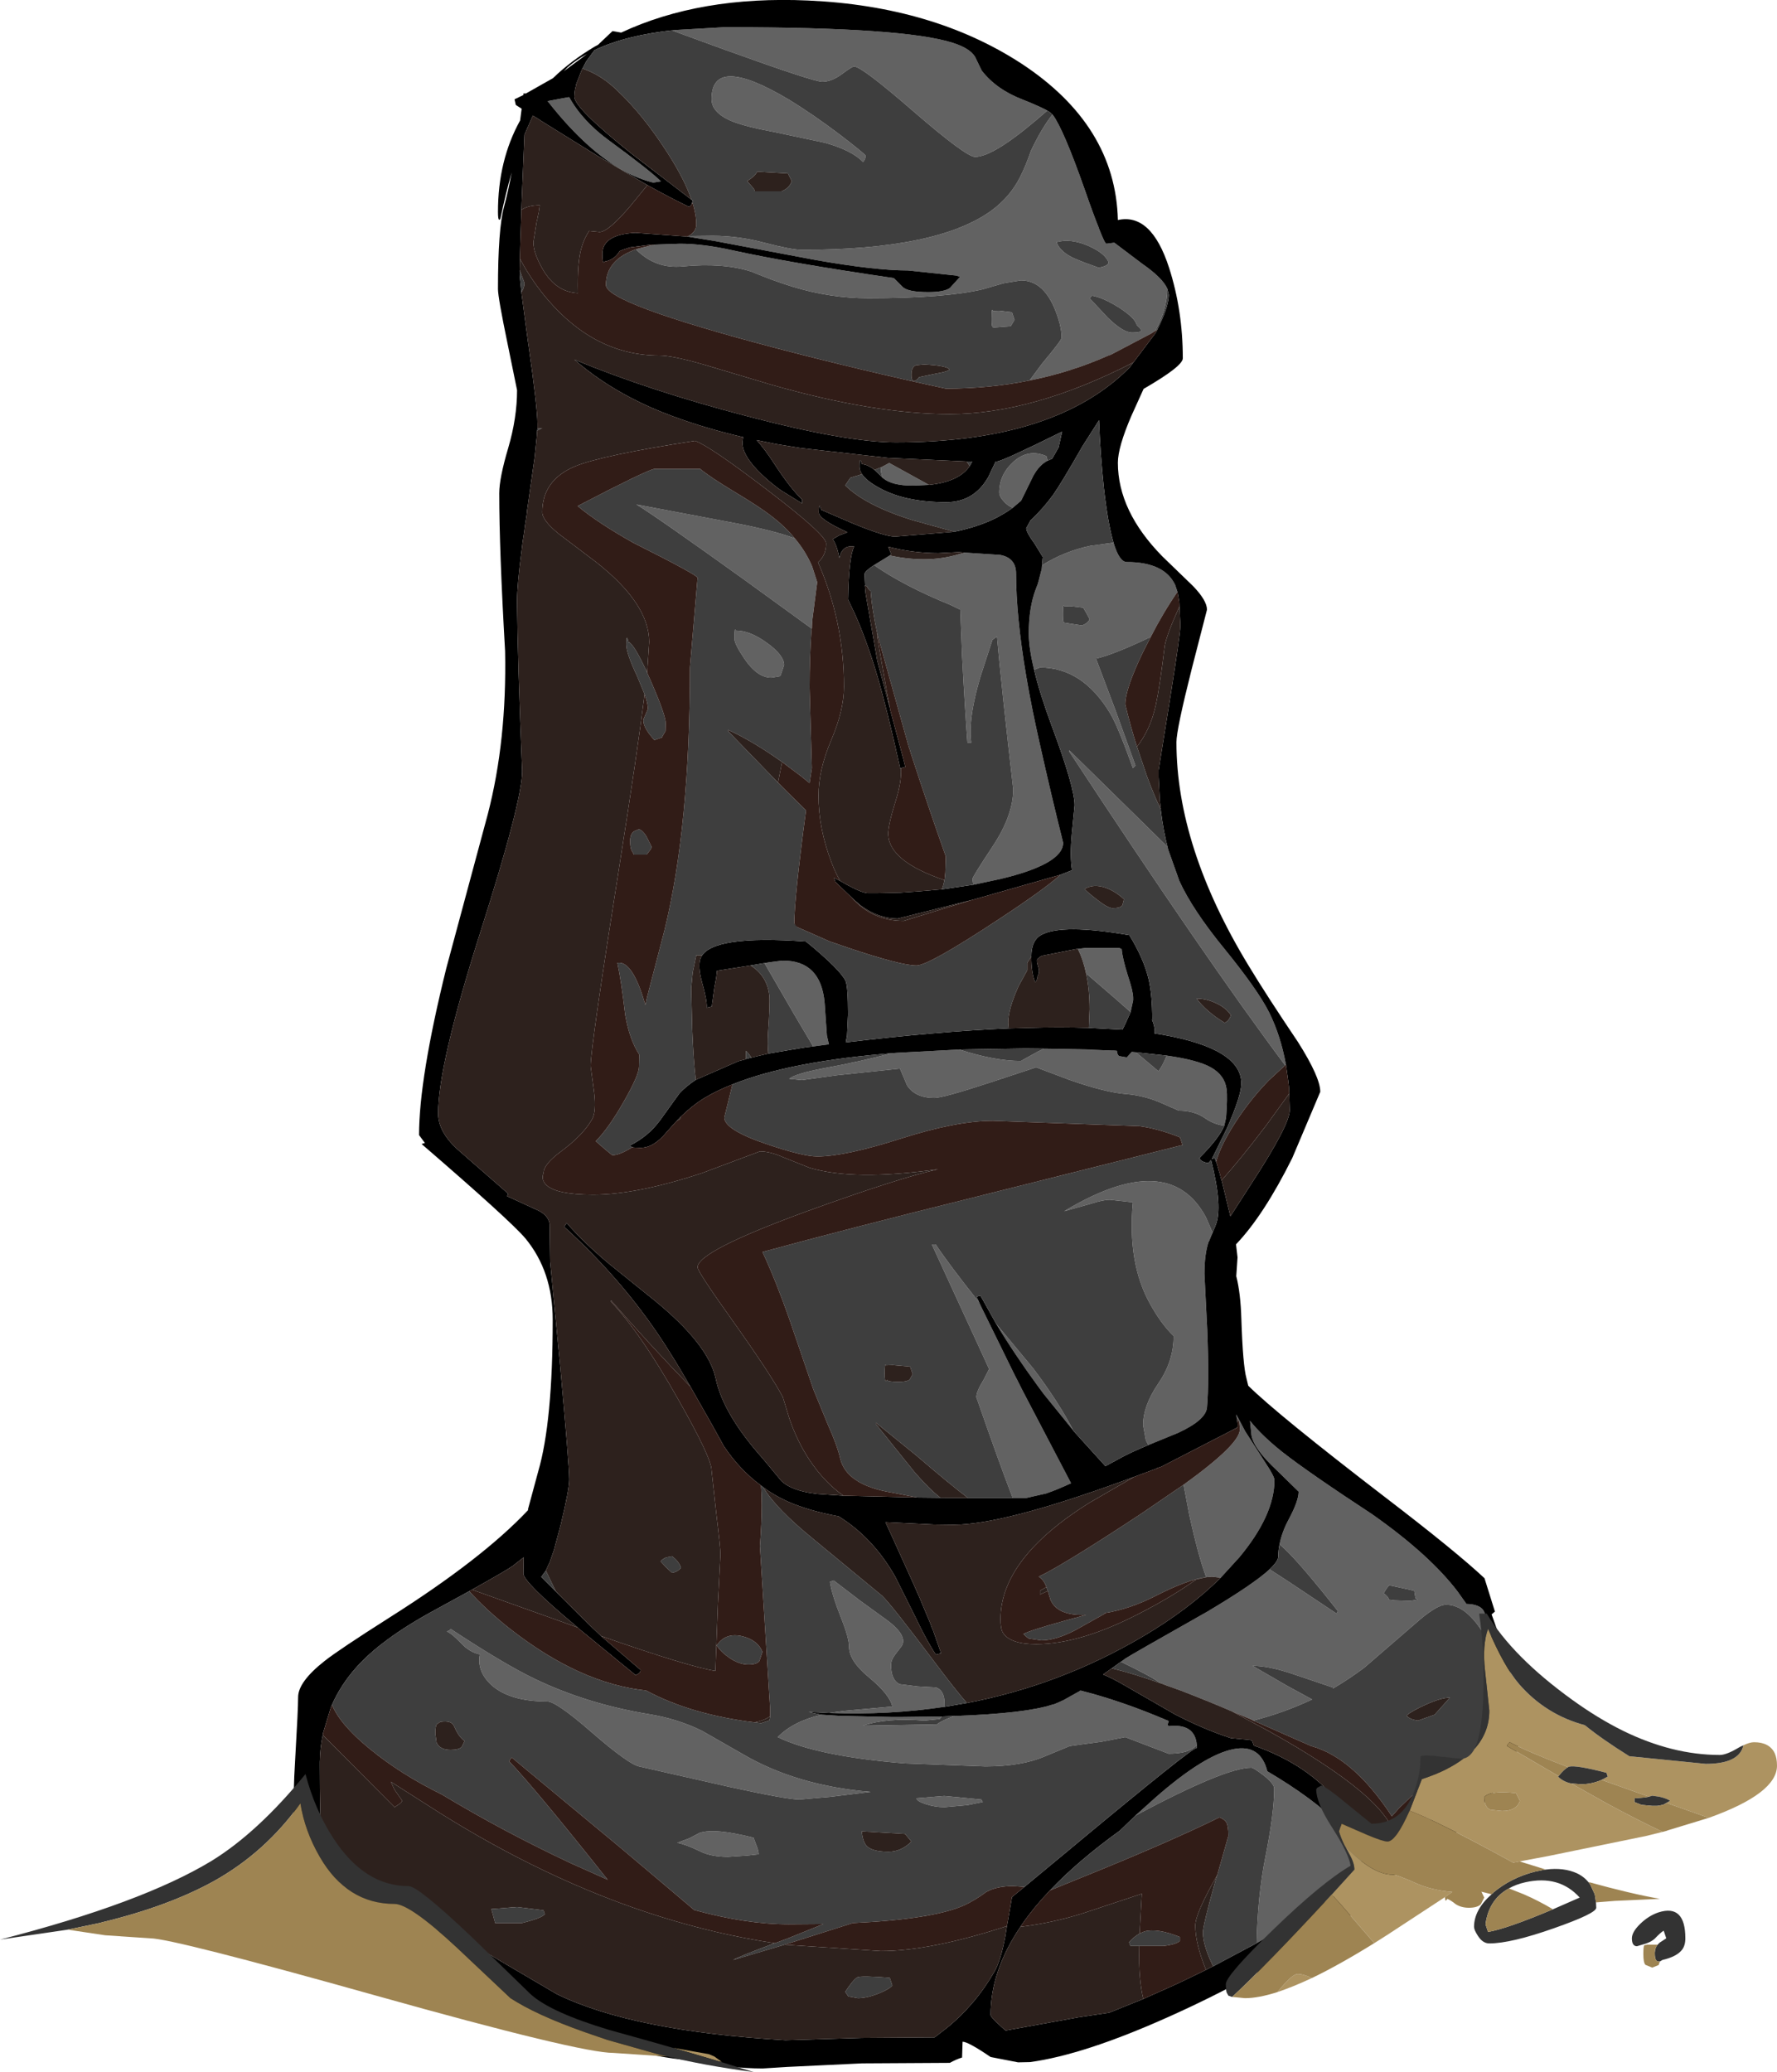 <?xml version="1.0" encoding="UTF-8" standalone="no"?>
<svg xmlns:ffdec="https://www.free-decompiler.com/flash" xmlns:xlink="http://www.w3.org/1999/xlink" ffdec:objectType="frame" height="406.8px" width="349.0px" xmlns="http://www.w3.org/2000/svg">
  <g transform="matrix(1.0, 0.0, 0.0, 1.0, 168.5, 162.55)">
    <use ffdec:characterId="535" height="406.8" transform="matrix(1.0, 0.0, 0.0, 1.0, -168.5, -162.55)" width="349.0" xlink:href="#shape0"/>
  </g>
  <defs>
    <g id="shape0" transform="matrix(1.0, 0.0, 0.0, 1.0, 168.5, 162.55)">
      <path d="M-36.0 -156.65 L-26.4 -157.2 -26.15 -157.2 -25.45 -157.2 -25.2 -157.2 Q9.05 -157.2 18.6 -154.15 21.95 -153.1 23.0 -151.4 L24.3 -148.7 Q27.15 -145.0 32.35 -143.0 L33.1 -142.7 33.6 -142.5 35.45 -141.7 36.4 -141.25 37.15 -140.8 35.05 -139.0 Q26.5 -131.75 23.0 -131.75 21.25 -131.75 11.0 -140.6 0.75 -149.5 -0.75 -149.5 -1.15 -149.5 -3.15 -148.0 -5.2 -146.5 -7.0 -146.5 -8.7 -146.5 -26.05 -152.75 L-36.6 -156.6 -36.0 -156.65 M38.2 -140.05 L38.25 -140.0 38.3 -139.95 Q40.35 -137.2 44.5 -125.45 46.25 -120.4 47.35 -117.7 L47.3 -117.7 47.35 -117.65 Q48.5 -114.7 48.8 -114.7 L50.35 -114.9 55.85 -110.75 Q59.8 -108.0 60.75 -105.9 L60.75 -105.75 Q60.75 -102.0 58.45 -97.65 L57.55 -97.05 49.65 -92.9 49.2 -92.75 Q41.75 -89.45 33.7 -87.85 L36.15 -91.15 Q40.0 -95.75 40.0 -96.25 40.0 -98.75 38.5 -102.25 36.2 -107.5 32.0 -107.5 L28.65 -106.95 24.5 -105.75 Q17.05 -104.0 2.0 -104.0 -5.4 -104.0 -12.8 -106.25 -16.7 -107.45 -21.0 -109.25 -26.55 -111.0 -34.35 -110.25 -39.7 -109.7 -43.5 -113.5 L-43.3 -113.7 -40.95 -114.3 -40.6 -114.4 -39.65 -114.55 -40.75 -114.5 -34.95 -114.7 Q-30.4 -114.7 -24.6 -113.4 -13.2 -110.9 7.05 -107.95 L8.75 -106.25 Q9.75 -105.2 13.8 -105.2 16.9 -105.2 18.05 -106.0 L20.05 -108.2 19.3 -108.45 9.8 -109.45 Q3.35 -109.45 -8.3 -111.5 L-27.95 -115.2 -33.5 -116.1 -33.35 -116.2 -33.3 -116.2 -28.5 -116.25 Q-23.4 -116.25 -18.2 -114.85 -13.0 -113.5 -11.0 -113.5 15.8 -113.5 26.35 -121.3 29.95 -124.0 31.85 -127.8 32.9 -129.85 34.0 -133.0 36.15 -137.5 38.2 -140.05 M13.95 -67.35 L10.8 -67.2 Q6.65 -67.2 4.9 -68.7 4.5 -69.6 4.5 -70.25 L4.55 -70.8 6.15 -71.65 13.95 -67.35 M37.25 -72.1 Q35.65 -71.3 34.45 -69.15 L32.05 -64.25 30.4 -62.85 Q29.45 -63.25 28.75 -64.0 27.75 -65.05 27.75 -65.85 27.75 -69.3 30.45 -71.8 33.4 -74.55 37.0 -73.0 L37.25 -72.15 37.25 -72.1 M3.15 -51.6 L6.25 -53.5 Q9.6 -52.75 13.0 -52.75 16.6 -52.75 20.05 -53.8 L21.0 -54.05 27.95 -53.6 Q31.05 -53.0 31.05 -49.95 31.05 -45.8 31.55 -40.8 32.55 -30.45 35.7 -16.55 38.0 -6.25 40.3 2.9 40.3 7.1 27.85 10.05 L22.65 11.15 22.5 10.0 Q22.5 9.6 26.5 3.55 30.5 -2.5 30.5 -7.6 28.2 -27.6 27.3 -37.6 L26.4 -36.9 25.0 -32.6 Q21.5 -22.35 22.25 -16.75 L21.5 -16.75 Q21.0 -23.4 20.45 -33.9 L20.1 -42.85 18.25 -43.75 Q9.05 -47.5 3.15 -51.6 M34.6 -31.05 Q33.55 -35.3 33.55 -38.2 33.55 -43.3 34.95 -46.95 L35.3 -47.85 35.4 -48.2 35.5 -48.55 36.1 -50.9 36.2 -51.6 Q40.6 -54.35 45.7 -55.4 L50.2 -56.0 Q51.3 -52.3 52.75 -52.2 L52.8 -52.2 Q60.2 -52.2 62.3 -47.7 L62.75 -46.35 Q59.9 -42.2 57.5 -37.5 50.05 -33.95 46.75 -33.25 L50.65 -22.9 54.5 -12.25 54.0 -11.75 Q51.0 -20.1 49.5 -22.55 44.1 -31.5 35.75 -31.5 L34.6 -31.05 M60.95 4.3 L63.0 10.05 63.05 10.25 Q65.65 16.0 71.95 23.7 78.55 31.8 80.8 36.3 83.05 40.9 84.05 46.45 L83.9 46.6 Q68.15 25.55 41.5 -15.0 L41.5 -15.25 60.8 3.7 60.95 4.3 M42.75 23.8 L44.8 23.55 51.3 23.55 51.8 23.8 Q51.95 25.6 53.0 28.95 54.05 32.1 54.05 33.3 L54.05 33.55 54.05 33.85 53.55 36.15 50.6 33.55 44.8 28.55 Q44.25 25.9 43.2 23.75 L42.75 23.8 M-17.25 26.35 L-14.9 26.05 -14.8 26.05 -14.7 26.05 Q-7.3 26.05 -6.55 34.3 L-6.1 40.75 -5.7 42.5 -6.2 42.55 -8.8 42.9 -12.5 36.65 -18.35 26.55 -17.25 26.35 M7.65 44.15 L19.05 43.55 19.9 43.5 Q26.85 45.75 32.0 45.75 L35.35 43.9 36.5 43.35 37.7 43.35 45.6 43.5 45.95 43.55 49.75 43.7 50.0 43.7 50.2 43.7 50.85 43.75 Q50.95 44.65 51.35 44.8 L52.8 45.05 53.8 43.95 54.0 44.0 54.6 44.05 59.0 47.75 Q59.7 46.95 60.65 44.7 66.7 45.55 69.3 47.0 72.05 48.55 72.4 51.3 72.6 52.95 72.3 56.9 L71.95 58.45 Q69.9 58.2 68.2 57.0 66.05 55.5 63.0 55.5 L59.7 54.05 Q56.3 52.55 52.75 52.25 48.65 51.95 41.5 49.45 L35.0 47.0 25.9 50.0 Q16.75 53.0 15.0 53.0 11.25 53.0 9.65 50.55 L8.25 47.25 -4.1 48.55 -11.0 49.5 -13.5 49.25 Q-12.3 48.25 -6.8 47.2 0.35 45.9 6.55 44.25 L7.65 44.15 M69.65 79.45 L69.65 79.5 69.4 80.05 68.95 81.15 68.85 81.3 Q68.05 83.75 68.05 87.55 L68.6 98.5 Q69.0 108.75 68.55 113.8 68.3 116.25 62.9 118.75 L57.05 121.15 56.55 120.25 56.0 117.25 Q56.0 113.45 59.0 109.05 62.0 104.7 62.0 99.75 59.55 97.4 57.35 93.4 52.9 85.45 54.0 73.5 L49.5 73.0 Q48.15 73.0 45.85 73.75 L40.5 75.25 Q61.1 62.85 68.35 76.45 L69.65 79.45 M42.3 118.3 L36.5 111.15 35.35 109.6 Q30.8 103.4 27.15 97.35 L34.45 106.15 Q39.4 112.7 42.3 118.3 M23.8 93.15 L24.15 93.9 30.9 107.65 31.25 108.3 31.4 108.6 31.75 109.3 32.1 110.0 32.3 110.4 32.9 111.55 41.85 128.65 Q39.05 129.95 37.0 130.65 L33.05 131.55 30.4 131.55 Q27.95 125.25 23.25 111.75 23.25 110.65 24.65 108.4 L25.75 106.25 26.0 106.75 14.5 81.75 15.25 81.75 Q17.95 85.8 23.8 93.15 M74.4 115.85 L74.3 115.15 76.05 118.45 80.0 124.6 Q81.8 127.3 81.8 128.05 81.8 134.9 74.9 143.2 L71.25 147.2 69.5 147.0 68.4 147.1 Q66.85 143.0 65.05 134.75 L63.95 128.95 Q75.0 121.0 75.0 118.1 L75.0 118.0 75.0 117.85 74.9 116.8 74.65 116.15 74.4 115.85 M17.0 172.55 Q6.05 174.2 -5.65 173.75 L-2.8 173.35 6.75 172.5 Q6.3 170.2 2.15 166.75 -1.75 163.55 -1.75 160.75 -1.75 159.0 -3.35 155.0 -5.15 150.45 -5.5 148.0 L-4.75 147.75 0.35 151.65 6.0 155.75 Q9.75 158.65 8.6 160.6 L7.3 162.3 Q6.5 163.35 6.5 164.35 6.5 167.25 8.15 168.1 L11.75 168.55 15.35 168.75 Q17.0 169.35 17.0 171.85 L17.0 172.55 M-7.15 174.1 L-3.1 174.35 -2.4 174.35 6.8 174.55 8.2 174.55 16.5 174.45 16.05 174.95 13.05 175.25 Q5.7 174.65 1.0 176.25 L15.5 176.0 Q16.7 175.1 19.0 174.35 33.0 173.85 38.25 172.1 L38.3 172.1 38.65 172.0 39.45 171.65 40.35 171.25 43.2 169.65 43.35 169.6 43.55 169.45 43.7 169.35 Q52.0 171.45 61.05 175.35 L60.8 176.05 61.0 176.35 Q66.2 175.75 66.55 180.05 65.15 181.75 61.0 181.75 L52.5 178.5 47.85 179.4 41.6 180.25 36.75 182.25 Q32.15 184.25 25.0 184.25 L9.15 183.65 Q-8.0 182.25 -15.75 178.5 -12.75 175.4 -7.15 174.1 M1.0 -130.75 Q-1.15 -133.0 -6.4 -134.5 L-16.3 -136.6 Q-22.45 -137.75 -25.0 -138.85 -28.75 -140.5 -28.75 -143.1 -28.75 -152.0 -13.75 -143.1 -8.95 -140.2 -3.4 -136.0 1.15 -132.5 1.5 -132.0 1.5 -131.25 1.0 -130.75 M26.5 -101.5 L27.7 -101.55 30.25 -101.25 30.75 -99.75 30.0 -98.5 26.75 -98.25 26.5 -98.3 Q26.25 -98.35 26.25 -99.85 26.25 -102.35 26.5 -101.5 M47.25 -110.0 Q49.0 -110.25 49.25 -111.0 48.55 -112.85 45.2 -114.3 41.7 -115.8 39.0 -115.0 39.75 -113.0 42.65 -111.75 44.25 -111.05 47.25 -110.0 M45.75 -104.25 L45.5 -104.0 49.0 -100.25 Q52.05 -97.25 53.85 -97.25 55.4 -97.25 55.6 -97.6 L55.5 -98.0 54.75 -98.75 Q54.45 -100.1 51.3 -102.15 48.2 -104.1 46.0 -104.5 L45.75 -104.25 M41.7 -43.55 L40.5 -43.5 Q40.25 -44.35 40.25 -41.85 40.25 -40.35 40.5 -40.3 L44.0 -39.75 Q45.25 -40.25 45.5 -41.0 L44.9 -42.1 44.25 -43.25 41.7 -43.55 M82.8 140.65 Q83.25 138.3 84.55 135.85 86.55 132.15 86.55 130.3 L82.25 126.1 Q77.8 121.95 77.3 119.3 L77.0 116.4 Q79.4 119.4 83.45 122.6 88.5 126.55 101.0 134.75 112.3 142.7 117.8 149.95 L119.5 152.35 Q121.95 152.4 122.8 153.55 123.6 154.9 124.9 161.25 L123.15 158.65 Q119.55 152.5 115.5 152.5 113.6 152.5 109.3 156.35 L99.4 164.9 Q96.45 167.1 93.3 168.95 L93.25 168.75 85.4 166.1 Q80.65 164.5 77.5 164.5 L84.25 168.4 89.2 171.1 Q83.7 173.7 77.65 175.25 L77.15 175.0 74.65 173.95 Q68.35 171.25 64.15 169.65 L63.8 169.5 60.45 168.3 59.4 167.9 59.35 167.9 Q57.95 166.75 51.65 163.7 L52.55 163.05 Q53.85 162.2 68.55 153.9 77.65 148.5 80.85 145.55 L84.7 148.05 94.0 154.25 94.25 153.75 Q86.85 144.35 83.6 141.35 L82.8 140.65 M16.95 190.05 L24.25 190.75 24.5 191.25 21.5 191.85 17.0 192.25 Q15.15 192.25 13.3 191.65 11.5 191.05 11.5 190.5 L16.95 190.05 M54.5 193.9 L58.45 190.35 Q68.05 181.95 73.8 180.85 79.05 179.85 80.4 185.2 99.05 196.25 99.05 204.55 L98.95 205.9 91.65 210.85 87.05 213.8 84.35 215.15 83.05 216.2 78.3 218.95 Q78.5 209.7 80.0 202.15 81.75 193.4 81.75 188.6 81.75 187.65 79.65 186.0 77.7 184.5 77.25 184.5 72.1 184.5 54.5 193.9 M108.5 151.75 L109.95 151.5 109.5 151.25 109.25 149.75 104.4 148.7 Q104.1 148.8 103.25 150.25 104.25 151.0 104.25 151.5 L105.45 151.65 108.5 151.75 M-56.95 -143.45 L-56.7 -143.45 Q-54.1 -138.75 -48.8 -134.9 -40.95 -129.15 -38.7 -126.95 L-40.2 -126.7 Q-43.9 -127.6 -47.7 -130.0 -49.65 -131.25 -51.6 -132.85 -56.25 -136.7 -60.95 -142.7 L-56.95 -143.45 M-12.4 -56.85 Q-10.25 -54.3 -9.0 -51.35 L-8.0 -48.25 -8.95 -40.9 -8.95 -40.65 -9.0 -40.25 -9.05 -39.15 -9.1 -39.15 -22.55 -48.9 Q-39.9 -61.35 -43.5 -63.5 L-24.95 -60.0 Q-16.45 -58.4 -12.4 -56.85 M-15.25 -29.8 L-17.0 -29.5 Q-19.75 -29.5 -22.25 -33.15 -24.25 -36.1 -24.25 -37.1 -24.25 -39.6 -24.0 -38.75 -21.2 -38.75 -17.9 -36.35 -14.55 -33.95 -14.5 -32.0 L-15.0 -30.5 -15.25 -29.8 M-63.5 167.05 Q-53.2 172.0 -41.0 174.0 -35.45 174.9 -30.65 177.25 L-22.6 181.85 Q-12.0 188.05 2.5 189.25 L-5.25 190.2 -11.5 190.75 Q-13.9 190.75 -25.35 188.25 L-43.0 184.25 Q-45.15 183.75 -52.35 177.5 -59.25 171.5 -61.0 171.5 -68.35 171.5 -71.95 168.3 -74.9 165.6 -74.25 162.25 -76.25 161.85 -77.85 160.15 -79.7 158.2 -80.75 157.75 -80.0 157.5 -80.0 157.25 -69.45 164.2 -63.5 167.05 M-19.5 201.5 L-21.75 201.75 -25.5 202.0 Q-28.85 202.0 -31.05 200.9 -33.8 199.55 -35.5 199.25 L-33.1 198.35 -31.1 197.3 Q-28.15 196.3 -20.5 198.25 L-20.0 199.6 Q-19.5 200.8 -19.5 201.5" fill="#626262" fill-rule="evenodd" stroke="none"/>
      <path d="M36.4 -141.25 L35.45 -141.7 33.6 -142.5 33.1 -142.7 32.35 -143.0 Q27.15 -145.0 24.3 -148.7 L23.0 -151.4 Q21.95 -153.1 18.6 -154.15 9.05 -157.2 -25.2 -157.2 L-25.45 -157.2 -26.15 -157.2 -26.4 -157.2 -36.0 -156.65 Q-45.6 -155.65 -51.75 -152.7 L-53.4 -150.45 -54.1 -149.1 -54.3 -148.7 -55.3 -146.1 -55.35 -146.0 -55.35 -145.9 -55.4 -145.8 -55.4 -145.65 -55.45 -145.45 -55.55 -145.1 -55.65 -144.35 -55.7 -143.55 Q-55.7 -141.35 -44.5 -132.4 L-32.7 -123.35 -32.45 -123.2 -32.65 -122.45 -32.95 -122.1 -33.2 -121.95 Q-36.75 -123.65 -41.35 -126.2 L-50.8 -131.75 -51.15 -131.95 -62.35 -138.9 -62.3 -138.9 -62.95 -139.3 -63.6 -139.7 -63.85 -139.85 -65.5 -136.1 -66.05 -122.8 -66.1 -121.35 -66.1 -121.1 -66.25 -116.6 -66.4 -111.8 -66.45 -109.55 -66.45 -108.55 -66.1 -105.15 -64.8 -95.4 -64.7 -94.75 Q-62.95 -82.5 -62.95 -79.35 L-62.95 -78.4 -63.0 -78.0 -63.1 -76.65 -63.5 -72.75 -64.95 -62.55 -65.0 -62.2 -65.0 -62.0 -65.1 -61.25 -65.4 -59.35 -65.55 -58.15 -65.85 -56.2 -66.05 -54.55 Q-66.95 -47.7 -66.95 -44.45 -66.85 -33.2 -65.95 -11.1 -65.95 -5.25 -74.2 20.6 -82.45 46.5 -82.45 56.05 -82.45 59.85 -78.2 63.5 L-68.7 71.8 -68.9 72.3 -62.8 75.1 Q-60.85 76.05 -60.55 77.7 L-60.45 85.15 -58.55 104.95 Q-56.7 125.1 -56.7 127.9 -56.7 129.9 -58.4 136.9 L-59.7 141.75 -60.5 144.05 -61.3 145.8 -62.2 147.05 -58.1 151.15 -52.65 156.55 -52.5 156.7 -50.45 158.65 -42.7 165.3 Q-42.7 166.05 -43.7 166.3 L-45.05 165.2 -54.45 157.5 -55.25 156.8 -55.6 156.5 Q-65.7 148.05 -65.7 146.4 L-65.65 143.2 -67.75 144.85 Q-68.9 145.7 -75.8 149.55 L-76.35 149.85 -83.2 153.6 Q-93.7 159.3 -98.65 164.95 -101.6 168.3 -103.3 172.15 L-103.35 172.3 -103.4 172.4 -103.45 172.5 -103.5 172.6 -105.05 177.7 -105.1 178.05 Q-105.65 180.6 -105.7 183.35 L-105.7 184.15 Q-105.7 193.9 -105.4 197.2 -104.9 202.45 -103.05 205.4 -101.1 208.45 -96.6 210.85 -92.65 212.95 -83.95 215.8 -77.65 217.9 -70.9 222.05 L-59.15 228.95 Q-44.2 236.25 -14.25 238.0 L0.8 237.55 15.05 237.45 17.45 235.6 Q23.1 231.0 26.8 224.55 28.05 222.4 28.95 217.55 L29.25 215.6 29.45 214.55 30.25 209.9 32.7 207.9 40.55 201.4 Q66.55 179.75 66.55 180.65 L66.55 180.05 Q66.2 175.75 61.0 176.35 L60.8 176.05 61.05 175.35 Q52.0 171.45 43.7 169.35 L43.55 169.45 43.35 169.6 43.2 169.65 40.35 171.25 38.65 172.0 38.3 172.1 38.25 172.1 Q33.0 173.85 19.0 174.35 L16.5 174.45 8.2 174.55 6.8 174.55 -2.4 174.35 -3.1 174.35 -7.15 174.1 -9.7 173.55 -5.65 173.75 Q6.05 174.2 17.0 172.55 L21.4 171.8 Q39.7 168.3 55.85 158.8 64.95 153.45 71.25 147.2 L74.9 143.2 Q81.8 134.9 81.8 128.05 81.8 127.3 80.0 124.6 L76.05 118.45 74.3 115.15 74.4 115.85 74.5 116.5 74.55 116.95 74.55 117.25 74.55 117.3 74.55 117.35 74.55 117.5 74.55 117.55 74.45 117.75 59.6 125.4 58.7 125.7 58.7 125.75 54.25 127.4 51.8 128.3 Q28.45 136.8 18.8 136.8 L14.85 136.75 5.4 136.3 6.3 138.25 10.85 148.3 12.15 151.25 14.2 156.15 14.55 157.1 14.75 157.55 16.05 161.25 16.15 161.5 16.3 162.05 15.3 162.3 Q13.55 159.7 11.25 154.85 L7.35 147.05 Q3.0 139.35 -3.8 135.15 -8.7 134.25 -12.3 132.85 L-12.5 132.8 -12.95 132.6 Q-16.0 131.35 -18.6 129.45 L-18.65 129.4 -19.05 129.1 Q-23.25 126.0 -26.35 121.35 L-28.5 117.45 -32.9 109.7 Q-35.05 105.95 -36.95 102.95 -45.2 89.65 -57.7 78.3 L-57.2 77.55 Q-54.1 81.2 -48.85 85.6 L-39.85 92.85 Q-29.4 101.4 -27.95 108.05 -26.5 115.05 -18.7 123.8 L-15.05 128.2 Q-13.3 129.85 -9.7 130.5 L-8.0 130.75 -2.85 131.1 -2.8 131.1 11.6 131.45 16.2 131.5 21.6 131.55 30.4 131.55 33.05 131.55 37.0 130.65 Q39.05 129.95 41.85 128.65 L32.9 111.55 32.3 110.4 32.1 110.0 31.75 109.3 31.4 108.6 31.25 108.3 30.9 107.65 24.15 93.9 23.8 93.15 23.3 92.05 24.05 91.8 27.15 97.35 Q30.8 103.4 35.35 109.6 L36.5 111.15 42.3 118.3 42.3 118.35 48.6 125.3 52.3 123.3 Q54.15 122.35 57.05 121.15 L62.9 118.75 Q68.3 116.25 68.55 113.8 69.0 108.75 68.6 98.5 L68.05 87.55 Q68.05 83.75 68.85 81.3 L68.95 81.15 69.4 80.05 69.65 79.5 69.65 79.45 70.25 78.0 Q71.7 74.5 69.35 65.2 L68.8 65.8 Q67.3 65.55 67.05 64.8 70.95 60.9 71.95 58.45 L72.3 56.9 Q72.6 52.95 72.4 51.3 72.05 48.55 69.3 47.0 66.7 45.55 60.65 44.7 L54.6 44.05 54.0 44.0 53.8 43.95 52.8 45.05 51.35 44.8 Q50.95 44.65 50.85 43.75 L50.2 43.7 50.0 43.7 49.75 43.7 45.95 43.55 45.6 43.5 37.7 43.35 32.8 43.3 19.9 43.5 19.05 43.55 7.65 44.15 Q-13.25 45.75 -24.65 50.35 -27.8 51.6 -30.2 53.05 -32.55 54.5 -34.85 56.75 L-35.95 57.9 -37.25 59.35 -37.35 59.45 -37.6 59.75 Q-40.1 62.8 -42.7 62.8 L-42.85 62.8 -44.05 62.75 -44.65 62.55 -44.7 62.3 Q-41.2 60.55 -38.9 57.45 L-35.05 52.1 Q-33.75 50.7 -31.85 49.45 L-23.5 45.8 -22.0 45.4 -22.0 45.35 -20.95 45.1 -19.3 44.7 -17.6 44.3 -10.2 43.05 -8.8 42.9 -6.2 42.55 -5.7 42.5 -6.1 40.75 -6.55 34.3 Q-7.3 26.05 -14.7 26.05 L-14.8 26.05 -14.9 26.05 -17.25 26.35 -20.8 26.95 -21.1 27.0 -27.7 28.05 Q-27.7 28.85 -28.2 31.35 L-28.7 35.05 -29.7 35.3 Q-29.6 33.9 -30.65 30.2 -31.5 27.05 -30.9 25.55 L-30.85 25.45 Q-28.8 20.95 -10.2 22.3 -3.55 27.75 -2.45 30.0 -1.95 31.05 -1.95 36.65 L-2.15 40.8 -2.4 42.1 Q15.6 39.95 29.6 39.35 L33.25 39.25 Q39.75 39.05 45.35 39.25 L51.95 39.6 52.45 38.6 53.55 36.15 54.05 33.85 54.05 33.55 54.05 33.3 Q54.05 32.1 53.0 28.95 51.95 25.6 51.8 23.8 L51.3 23.55 44.8 23.55 42.75 23.8 36.15 25.1 35.95 25.2 35.9 25.2 35.85 25.25 35.8 25.25 35.75 25.3 35.2 25.8 Q35.05 26.15 35.4 27.25 35.75 28.3 35.3 29.05 35.3 29.8 34.8 30.3 34.05 28.45 34.05 25.3 L34.05 25.25 Q34.05 22.0 36.1 20.95 40.2 18.8 53.3 21.05 56.15 25.7 57.1 29.75 57.8 32.8 57.8 37.55 L57.75 37.65 Q58.3 38.95 58.3 40.05 L58.25 40.35 59.85 40.6 Q75.3 43.35 75.3 50.15 75.3 52.55 72.45 59.0 L69.5 65.0 70.05 64.8 70.5 65.95 70.95 67.55 71.0 67.65 71.4 69.2 71.45 69.25 72.2 72.35 72.55 73.8 73.15 76.25 77.3 69.8 Q84.8 58.3 84.8 55.4 L84.65 50.85 84.5 49.6 84.1 46.8 84.05 46.45 Q83.05 40.9 80.8 36.3 78.55 31.8 71.95 23.7 65.65 16.0 63.05 10.25 L63.0 10.05 60.95 4.3 Q59.95 0.55 59.45 -3.7 L59.5 -3.65 59.3 -5.2 59.05 -10.0 59.05 -11.35 61.2 -24.75 Q63.3 -37.95 63.3 -39.45 L63.3 -39.75 63.3 -40.05 63.3 -40.35 63.1 -44.4 62.8 -46.15 62.8 -46.25 62.75 -46.35 62.3 -47.7 Q60.2 -52.2 52.8 -52.2 L52.75 -52.2 Q51.3 -52.3 50.2 -56.0 49.1 -59.65 48.3 -66.75 47.6 -73.3 47.35 -80.05 L44.1 -74.95 Q39.9 -67.6 38.3 -65.35 36.25 -62.55 33.9 -60.4 L33.05 -58.85 Q33.05 -58.05 34.7 -55.8 L36.3 -53.2 36.1 -50.9 35.5 -48.55 35.4 -48.2 35.3 -47.85 34.95 -46.95 Q33.55 -43.3 33.55 -38.2 33.55 -35.3 34.6 -31.05 35.7 -26.4 38.05 -20.05 42.55 -8.0 42.55 -4.45 L42.0 1.2 Q41.6 5.6 42.05 8.3 L39.75 9.2 23.45 13.85 22.35 14.15 7.8 17.8 Q4.0 17.8 0.5 15.2 L0.05 14.85 0.1 14.85 -0.6 14.25 -1.3 13.6 -3.7 11.3 -4.45 10.55 -4.7 9.8 -3.5 10.4 -1.9 11.3 Q0.9 12.8 2.05 12.8 L2.9 12.8 3.25 12.8 3.65 12.8 8.3 12.7 11.95 12.45 16.5 12.05 22.65 11.15 27.85 10.05 Q40.3 7.1 40.3 2.9 38.0 -6.25 35.7 -16.55 32.55 -30.45 31.55 -40.8 31.05 -45.8 31.05 -49.95 31.05 -53.0 27.95 -53.6 L21.0 -54.05 19.75 -54.15 15.8 -53.95 Q10.85 -53.95 5.95 -55.2 L6.55 -53.7 6.5 -53.65 6.25 -53.5 3.15 -51.6 Q1.3 -50.35 1.3 -49.85 L1.4 -47.6 1.35 -47.6 1.5 -46.05 3.8 -32.8 3.95 -32.25 4.25 -31.1 6.3 -23.45 6.3 -23.3 6.6 -22.2 8.9 -13.6 9.1 -12.8 9.3 -11.95 8.85 -11.85 8.3 -11.7 Q5.75 -23.25 3.7 -30.2 1.55 -37.35 -0.8 -42.45 L-1.95 -44.85 Q-1.8 -53.15 -0.75 -55.25 -3.1 -55.6 -3.65 -53.0 -4.1 -55.45 -4.95 -56.7 L-3.65 -57.45 -2.05 -58.05 Q-7.7 -60.6 -7.7 -61.95 -7.7 -63.5 -7.45 -63.15 L-7.2 -62.45 -1.05 -59.8 Q5.25 -57.2 7.3 -57.2 L18.9 -58.15 Q23.35 -59.05 26.7 -60.65 28.65 -61.6 30.4 -62.85 L32.05 -64.25 34.45 -69.15 Q35.65 -71.3 37.25 -72.1 L38.15 -72.5 39.4 -74.7 40.1 -77.8 Q28.25 -71.95 27.3 -71.95 L27.05 -71.95 25.6 -68.9 Q22.8 -63.95 17.3 -63.95 9.35 -63.95 4.3 -66.7 1.7 -68.1 0.8 -69.45 0.3 -70.2 0.3 -70.95 0.3 -72.5 0.55 -72.15 L0.8 -71.45 0.95 -71.4 1.05 -71.4 Q2.15 -71.2 3.25 -70.3 L4.45 -69.15 4.9 -68.7 Q6.65 -67.2 10.8 -67.2 L13.95 -67.35 Q19.85 -67.95 21.95 -71.05 L22.45 -71.95 21.35 -71.95 5.9 -72.65 -11.35 -74.6 -16.25 -75.4 -19.9 -76.15 Q-18.3 -74.4 -16.3 -71.3 -13.25 -66.65 -10.95 -64.45 L-10.95 -63.7 -15.15 -66.3 Q-17.25 -67.8 -19.0 -69.5 -22.4 -72.8 -22.65 -75.15 L-22.7 -75.6 -22.55 -76.75 -22.9 -76.8 Q-30.1 -78.5 -36.3 -80.8 -40.7 -82.4 -44.6 -84.45 -50.75 -87.65 -55.7 -91.95 -40.95 -85.85 -22.0 -80.9 -2.25 -75.7 7.4 -75.7 37.45 -75.7 52.05 -89.15 L53.1 -90.15 53.35 -90.4 54.1 -91.4 58.4 -97.1 58.85 -97.9 58.8 -97.85 59.35 -99.0 Q61.05 -102.7 61.05 -104.7 L60.75 -105.9 Q59.8 -108.0 55.85 -110.75 L50.35 -114.9 48.8 -114.7 Q48.5 -114.7 47.35 -117.65 L47.3 -117.7 47.35 -117.7 Q46.25 -120.4 44.5 -125.45 40.35 -137.2 38.3 -139.95 L38.25 -140.0 38.2 -140.05 Q37.7 -140.6 36.4 -141.25 M-33.5 -116.1 L-27.95 -115.2 -8.3 -111.5 Q3.35 -109.45 9.8 -109.45 L19.3 -108.45 20.05 -108.2 18.05 -106.0 Q16.9 -105.2 13.8 -105.2 9.75 -105.2 8.75 -106.25 L7.05 -107.95 Q-13.2 -110.9 -24.6 -113.4 -30.4 -114.7 -34.95 -114.7 L-40.75 -114.5 -44.6 -114.0 -44.65 -114.0 -45.15 -113.85 -46.2 -113.5 -46.8 -113.25 Q-47.8 -111.55 -49.7 -111.2 L-49.95 -111.0 Q-50.2 -111.15 -50.2 -112.7 -50.2 -116.5 -43.75 -116.85 L-33.5 -116.1 M61.1 -110.0 Q63.8 -101.6 63.8 -92.2 63.8 -90.65 56.1 -86.2 L53.7 -80.9 Q51.05 -74.75 51.05 -71.7 51.05 -62.2 59.8 -53.3 L65.8 -47.5 Q68.55 -44.65 68.55 -42.85 L65.55 -31.2 Q62.55 -19.3 62.55 -16.85 62.55 3.7 76.7 27.0 80.2 32.8 86.4 42.0 90.8 48.95 90.8 51.8 L85.3 64.8 Q79.7 76.05 74.25 81.75 L74.55 84.3 74.3 88.0 Q75.15 91.3 75.3 96.4 75.6 105.55 76.3 108.05 L76.65 109.5 Q82.3 115.1 103.6 131.45 117.45 142.05 123.05 147.3 L125.1 153.85 124.45 154.4 124.95 155.8 Q130.05 169.95 130.05 177.4 130.05 184.8 119.1 195.75 115.35 199.5 110.65 203.35 105.8 204.35 100.3 209.55 L100.75 210.8 92.8 216.15 Q77.15 226.2 61.05 233.4 44.45 240.85 33.8 242.3 L31.45 242.35 26.05 241.3 Q21.65 238.3 20.55 238.3 L20.45 241.4 Q19.3 241.75 18.05 242.45 L0.8 242.55 -13.9 243.25 -18.7 243.55 Q-25.1 243.55 -32.15 242.0 -47.95 241.1 -70.7 229.3 -94.65 215.35 -101.2 213.05 -109.9 209.95 -110.75 195.15 -111.0 190.4 -110.5 182.35 -109.95 172.95 -109.95 170.65 -109.95 167.65 -104.75 163.55 -101.9 161.3 -92.05 155.05 -73.85 143.55 -64.8 133.95 L-64.8 133.75 -62.8 126.35 Q-59.95 116.6 -59.95 96.55 -59.95 87.1 -65.3 80.6 -68.2 77.15 -85.7 62.05 L-85.05 61.85 -86.2 60.3 Q-86.2 49.15 -80.85 27.55 L-72.7 -2.7 Q-68.95 -17.15 -69.3 -34.7 -70.45 -54.65 -70.45 -65.7 -70.45 -68.65 -68.7 -74.55 -66.95 -80.5 -66.95 -85.95 L-68.8 -95.0 Q-70.7 -104.15 -70.7 -105.8 -70.7 -117.6 -69.5 -122.0 -68.7 -124.95 -68.0 -128.7 -69.2 -124.55 -70.2 -119.7 -70.3 -119.4 -70.45 -119.4 -70.7 -119.4 -70.7 -120.95 -70.7 -131.05 -66.35 -138.9 L-66.05 -141.2 -67.2 -141.95 -67.45 -143.05 -65.7 -143.9 -65.7 -144.2 -65.2 -144.2 -59.9 -147.2 Q-56.4 -150.6 -51.7 -153.4 L-51.05 -153.75 -48.2 -156.45 -46.5 -156.15 Q-31.0 -163.4 -9.8 -162.45 14.75 -161.35 32.05 -150.1 50.6 -137.95 51.05 -119.35 57.6 -120.8 61.1 -110.0 M124.9 161.25 Q123.6 154.9 122.8 153.55 121.95 152.4 119.5 152.35 L117.8 149.95 Q112.3 142.7 101.0 134.75 88.5 126.55 83.45 122.6 79.4 119.4 77.0 116.4 L77.3 119.3 Q77.8 121.95 82.25 126.1 L86.55 130.3 Q86.55 132.15 84.55 135.85 83.25 138.3 82.8 140.65 82.55 141.8 82.55 142.95 L82.55 143.05 Q82.55 143.95 80.85 145.55 77.65 148.5 68.55 153.9 53.85 162.2 52.55 163.05 L51.65 163.7 49.85 165.0 48.15 166.2 Q49.9 166.9 52.3 168.3 L62.2 174.0 Q67.75 176.9 73.25 178.7 L77.05 179.05 77.45 179.3 77.75 180.15 Q88.6 183.95 94.5 191.5 97.9 195.9 102.0 203.7 L106.3 200.45 107.95 199.05 110.1 197.05 Q114.1 193.2 117.2 189.4 L119.85 185.95 122.3 183.55 Q127.05 178.2 127.05 174.55 127.05 173.0 125.5 164.5 L124.9 161.25 M78.3 218.95 L83.05 216.2 84.35 215.15 87.05 213.8 91.65 210.85 98.95 205.9 99.05 204.55 Q99.05 196.25 80.4 185.2 79.05 179.85 73.8 180.85 68.05 181.95 58.45 190.35 L54.5 193.9 51.45 196.85 Q43.25 202.75 37.7 208.6 34.55 211.9 32.3 215.15 L31.9 215.75 Q26.05 224.4 26.05 233.05 26.05 233.45 28.25 235.45 L29.0 236.1 43.35 233.5 49.35 232.6 56.05 229.9 61.75 227.35 63.7 226.45 68.35 224.2 69.3 223.7 69.75 223.5 78.3 218.95 M-57.8 -148.55 L-53.2 -151.95 Q-55.35 -150.8 -57.0 -149.35 L-57.8 -148.55 M-56.95 -143.45 L-60.95 -142.7 Q-56.25 -136.7 -51.6 -132.85 -49.65 -131.25 -47.7 -130.0 -43.9 -127.6 -40.2 -126.7 L-38.7 -126.95 Q-40.95 -129.15 -48.8 -134.9 -54.1 -138.75 -56.7 -143.45 L-56.95 -143.45" fill="#000000" fill-rule="evenodd" stroke="none"/>
      <path d="M-36.0 -156.65 L-36.6 -156.6 -26.05 -152.75 Q-8.7 -146.5 -7.0 -146.5 -5.2 -146.5 -3.15 -148.0 -1.15 -149.5 -0.75 -149.5 0.75 -149.5 11.0 -140.6 21.25 -131.75 23.0 -131.75 26.5 -131.75 35.05 -139.0 L37.15 -140.8 36.4 -141.25 Q37.7 -140.6 38.2 -140.05 36.15 -137.5 34.0 -133.0 32.9 -129.85 31.85 -127.8 29.95 -124.0 26.35 -121.3 15.8 -113.5 -11.0 -113.5 -13.0 -113.5 -18.2 -114.85 -23.4 -116.25 -28.5 -116.25 L-33.3 -116.2 Q-31.75 -117.05 -31.75 -118.5 -31.75 -120.4 -32.5 -122.8 L-32.65 -122.45 -32.45 -123.2 -32.7 -123.35 Q-34.05 -127.3 -37.35 -132.45 -42.15 -139.95 -47.25 -144.75 -50.35 -147.8 -54.1 -149.1 L-53.4 -150.45 -51.75 -152.7 Q-45.6 -155.65 -36.0 -156.65 M60.75 -105.9 L61.05 -104.7 Q61.05 -102.7 59.35 -99.0 L58.8 -97.85 57.55 -97.05 58.45 -97.65 Q60.75 -102.0 60.75 -105.75 L60.75 -105.9 M21.35 -71.95 L22.45 -71.95 21.95 -71.05 21.35 -71.95 M4.9 -68.7 L4.45 -69.15 3.25 -70.3 4.55 -70.8 4.5 -70.25 Q4.5 -69.6 4.9 -68.7 M0.8 -69.45 Q1.7 -68.1 4.3 -66.7 9.35 -63.95 17.3 -63.95 22.8 -63.95 25.6 -68.9 L27.05 -71.95 27.3 -71.95 Q28.25 -71.95 40.1 -77.8 L39.4 -74.7 38.15 -72.5 37.25 -72.1 37.25 -72.15 37.0 -73.0 Q33.4 -74.55 30.45 -71.8 27.75 -69.3 27.75 -65.85 27.75 -65.05 28.75 -64.0 29.45 -63.25 30.4 -62.85 28.65 -61.6 26.7 -60.65 23.35 -59.05 18.9 -58.15 L10.65 -60.45 Q1.5 -63.3 -2.5 -67.25 L-1.5 -68.75 0.8 -69.45 M1.4 -47.6 L1.3 -49.85 Q1.3 -50.35 3.15 -51.6 9.05 -47.5 18.25 -43.75 L20.1 -42.85 20.45 -33.9 Q21.0 -23.4 21.5 -16.75 L22.25 -16.75 Q21.5 -22.35 25.0 -32.6 L26.4 -36.9 27.3 -37.6 Q28.2 -27.6 30.5 -7.6 30.5 -2.5 26.5 3.55 22.5 9.6 22.5 10.0 L22.65 11.15 16.5 12.05 16.75 11.25 17.0 10.25 17.15 8.8 17.25 5.6 Q13.9 -3.85 10.35 -14.75 L10.25 -15.15 9.95 -16.0 3.9 -37.7 Q2.75 -42.9 2.5 -46.5 2.0 -46.85 1.8 -47.4 L1.4 -47.6 M39.75 9.2 L42.05 8.3 Q41.6 5.6 42.0 1.2 L42.55 -4.45 Q42.55 -8.0 38.05 -20.05 35.7 -26.4 34.6 -31.05 L35.75 -31.5 Q44.1 -31.5 49.5 -22.55 51.0 -20.1 54.0 -11.75 L54.5 -12.25 50.65 -22.9 46.75 -33.25 Q50.05 -33.95 57.5 -37.5 L56.0 -34.55 Q52.5 -27.3 52.5 -24.25 53.5 -20.05 54.8 -15.95 L56.8 -10.05 Q58.15 -6.4 59.45 -3.7 59.95 0.55 60.95 4.3 L60.8 3.7 41.5 -15.25 41.5 -15.0 Q68.15 25.55 83.9 46.6 L80.65 49.6 Q76.45 53.95 73.3 59.15 71.05 62.9 70.35 65.55 L70.5 65.95 70.05 64.8 69.5 65.0 72.45 59.0 Q75.3 52.55 75.3 50.15 75.3 43.35 59.85 40.6 L58.25 40.35 58.3 40.05 Q58.3 38.95 57.75 37.65 L57.8 37.55 Q57.8 32.8 57.1 29.75 56.15 25.7 53.3 21.05 40.2 18.8 36.1 20.95 34.05 22.0 34.05 25.25 L33.25 26.5 33.25 27.95 31.55 31.05 Q29.5 35.6 29.5 38.25 L29.6 39.35 Q15.6 39.95 -2.4 42.1 L-2.15 40.8 -1.95 36.65 Q-1.95 31.05 -2.45 30.0 -3.55 27.75 -10.2 22.3 -28.8 20.95 -30.85 25.45 L-30.6 25.0 -31.75 25.0 -32.45 28.35 -32.75 31.5 -32.55 39.55 Q-32.3 45.7 -31.85 49.45 -33.75 50.7 -35.05 52.1 L-38.9 57.45 Q-41.2 60.55 -44.7 62.3 L-44.65 62.55 -44.05 62.75 -44.35 62.7 Q-46.8 64.25 -48.25 64.25 L-49.55 63.2 -51.5 61.5 Q-48.95 58.95 -45.95 53.65 -43.0 48.5 -43.0 46.85 L-42.95 44.5 Q-44.85 41.6 -45.7 36.8 -46.5 29.9 -47.25 26.5 -44.6 26.0 -42.3 32.95 L-41.75 34.75 -41.45 33.35 -38.0 20.1 Q-33.0 -0.25 -33.0 -31.5 L-31.5 -49.1 Q-31.5 -49.65 -44.15 -56.0 -51.1 -59.9 -55.05 -63.2 L-53.6 -63.95 Q-41.95 -70.0 -40.0 -70.5 L-31.0 -70.5 Q-29.15 -68.95 -24.35 -66.05 -19.25 -63.0 -16.9 -61.15 -14.3 -59.15 -12.4 -56.85 -16.45 -58.4 -24.95 -60.0 L-43.5 -63.5 Q-39.9 -61.35 -22.55 -48.9 L-9.1 -39.15 Q-9.5 -33.55 -9.5 -27.6 L-9.05 -11.75 -9.5 -8.8 -11.3 -10.25 -14.9 -12.95 Q-20.75 -17.1 -25.5 -19.25 L-25.5 -19.0 -15.7 -8.9 -13.6 -6.8 -13.45 -6.65 -10.2 -3.45 Q-12.5 13.8 -12.5 18.75 L-11.85 19.5 -5.5 22.3 -5.2 22.4 -3.15 23.1 -2.0 23.5 Q8.4 27.0 11.5 27.0 13.9 27.0 27.55 18.0 36.75 11.95 39.75 9.2 M36.1 -50.9 L36.3 -53.2 34.7 -55.8 Q33.05 -58.05 33.05 -58.85 L33.9 -60.4 Q36.25 -62.55 38.3 -65.35 39.9 -67.6 44.1 -74.95 L47.35 -80.05 Q47.6 -73.3 48.3 -66.75 49.1 -59.65 50.2 -56.0 L45.7 -55.4 Q40.6 -54.35 36.2 -51.6 L36.1 -50.9 M53.55 36.15 L52.45 38.6 51.95 39.6 45.35 39.25 45.5 35.6 Q45.5 31.75 44.8 28.55 L50.6 33.55 53.55 36.15 M-21.1 27.0 L-20.8 26.95 -17.25 26.35 -18.35 26.55 -12.5 36.65 -8.8 42.9 -10.2 43.05 -17.6 44.3 Q-17.8 42.6 -17.65 40.2 -17.25 34.5 -17.4 32.9 -17.85 29.0 -21.1 27.0 M-20.95 45.1 L-22.0 45.35 -22.0 43.75 Q-21.3 44.45 -20.95 45.1 M-24.65 50.35 Q-13.25 45.75 7.65 44.15 L6.55 44.25 Q0.35 45.9 -6.8 47.2 -12.3 48.25 -13.5 49.25 L-11.0 49.5 -4.1 48.55 8.25 47.25 9.65 50.55 Q11.25 53.0 15.0 53.0 16.75 53.0 25.9 50.0 L35.0 47.0 41.5 49.45 Q48.65 51.95 52.75 52.25 56.3 52.55 59.7 54.05 L63.0 55.5 Q66.05 55.5 68.2 57.0 69.9 58.2 71.95 58.45 70.95 60.9 67.05 64.8 67.3 65.55 68.8 65.8 L69.35 65.2 Q71.7 74.5 70.25 78.0 L69.65 79.45 68.35 76.45 Q61.1 62.85 40.5 75.25 L45.85 73.75 Q48.15 73.0 49.5 73.0 L54.0 73.5 Q52.9 85.45 57.35 93.4 59.55 97.4 62.0 99.75 62.0 104.7 59.0 109.05 56.0 113.45 56.0 117.25 L56.55 120.25 57.05 121.15 Q54.15 122.35 52.3 123.3 L48.6 125.3 42.3 118.35 42.3 118.3 Q39.4 112.7 34.45 106.15 L27.15 97.35 24.05 91.8 23.3 92.05 23.8 93.15 Q17.95 85.8 15.25 81.75 L14.5 81.75 26.0 106.75 25.75 106.25 24.65 108.4 Q23.25 110.65 23.25 111.75 27.95 125.25 30.4 131.55 L21.6 131.55 Q18.05 128.85 11.45 123.2 L3.5 116.75 3.5 117.0 11.1 126.45 Q14.0 129.8 16.2 131.5 L11.6 131.45 6.7 130.5 Q-2.3 129.0 -3.5 123.75 -4.05 121.3 -5.95 117.05 L-8.75 110.25 -13.45 96.5 Q-16.1 88.95 -18.75 83.25 -2.05 78.7 21.5 72.85 L63.75 62.25 63.25 60.75 Q59.0 59.05 55.3 58.55 L26.5 57.5 Q19.35 57.5 8.4 61.0 -2.55 64.5 -8.0 64.5 -10.8 64.5 -18.0 62.05 -26.25 59.25 -26.25 56.85 L-24.95 51.6 -24.65 50.35 M19.9 43.5 L32.8 43.3 37.7 43.35 36.5 43.35 35.35 43.9 32.0 45.75 Q26.85 45.75 19.9 43.5 M54.6 44.05 L60.65 44.7 Q59.7 46.95 59.0 47.75 L54.6 44.05 M-19.05 129.1 L-18.65 129.4 -18.6 129.45 Q-16.15 133.6 -8.65 139.7 L4.75 150.75 Q6.55 152.45 15.0 163.7 19.2 169.3 21.4 171.8 L17.0 172.55 17.0 171.85 Q17.0 169.35 15.35 168.75 L11.75 168.55 8.15 168.1 Q6.5 167.25 6.5 164.35 6.5 163.35 7.3 162.3 L8.6 160.6 Q9.75 158.65 6.0 155.75 L0.35 151.65 -4.75 147.75 -5.5 148.0 Q-5.15 150.45 -3.35 155.0 -1.75 159.0 -1.75 160.75 -1.75 163.55 2.15 166.75 6.3 170.2 6.75 172.5 L-2.8 173.35 -5.65 173.75 -9.7 173.55 -7.15 174.1 Q-12.75 175.4 -15.75 178.5 -8.0 182.25 9.15 183.65 L25.0 184.25 Q32.15 184.25 36.75 182.25 L41.6 180.25 47.85 179.4 52.5 178.5 61.0 181.75 Q65.15 181.75 66.55 180.05 L66.55 180.65 Q66.55 179.75 40.55 201.4 L32.7 207.9 30.5 207.75 Q27.2 207.75 25.2 208.9 22.95 210.55 20.9 211.5 14.8 214.25 -1.0 215.0 L-14.4 219.25 -24.5 222.25 Q-23.8 221.75 -16.35 218.95 L-16.3 218.95 -15.6 218.7 -13.35 217.85 -13.0 217.7 -6.8 215.2 -13.6 215.25 Q-21.9 215.25 -32.15 212.45 L-46.3 200.5 -68.0 182.5 -68.25 182.8 -68.5 183.25 Q-63.5 188.45 -49.15 206.5 L-56.3 203.3 Q-69.35 197.2 -81.75 189.75 -89.9 185.75 -95.95 180.75 -101.7 176.05 -103.3 172.15 -101.6 168.3 -98.65 164.95 -93.7 159.3 -83.2 153.6 L-76.35 149.85 Q-72.9 153.65 -68.25 157.3 -54.55 168.0 -41.6 169.35 -32.85 174.05 -20.35 175.6 L-20.3 175.6 -19.0 175.75 -17.5 175.25 Q-17.35 175.3 -17.25 174.4 L-17.25 172.85 -18.25 156.95 -19.25 141.0 Q-18.9 136.3 -18.9 133.05 -18.9 130.9 -19.05 129.1 M16.5 174.45 L19.0 174.35 Q16.7 175.1 15.5 176.0 L1.0 176.25 Q5.7 174.65 13.05 175.25 L16.05 174.95 16.5 174.45 M38.65 172.0 L40.35 171.25 39.45 171.65 38.65 172.0 M-58.1 151.15 L-62.2 147.05 -61.3 145.8 -59.35 149.85 -58.1 151.15 M-63.0 -78.0 L-62.95 -78.4 -62.0 -78.5 -63.0 -78.0 M-66.1 -105.15 L-66.45 -108.55 -66.45 -109.55 -65.5 -107.0 Q-65.5 -106.05 -66.1 -105.15 M-43.3 -113.7 L-43.5 -113.5 Q-39.7 -109.7 -34.35 -110.25 -26.55 -111.0 -21.0 -109.25 -16.7 -107.45 -12.8 -106.25 -5.4 -104.0 2.0 -104.0 17.05 -104.0 24.5 -105.75 L28.65 -106.95 32.0 -107.5 Q36.2 -107.5 38.5 -102.25 40.0 -98.75 40.0 -96.25 40.0 -95.75 36.15 -91.15 L33.7 -87.85 Q25.8 -86.25 17.25 -86.25 0.35 -89.9 -16.25 -94.25 -49.5 -103.0 -49.5 -106.6 -49.5 -111.65 -43.3 -113.7 M26.5 -101.5 Q26.25 -102.35 26.25 -99.85 26.25 -98.35 26.5 -98.3 L26.75 -98.25 30.0 -98.5 30.75 -99.75 30.25 -101.25 27.7 -101.55 26.5 -101.5 M1.0 -130.75 Q1.5 -131.25 1.5 -132.0 1.15 -132.5 -3.4 -136.0 -8.95 -140.2 -13.75 -143.1 -28.75 -152.0 -28.75 -143.1 -28.75 -140.5 -25.0 -138.85 -22.45 -137.75 -16.3 -136.6 L-6.4 -134.5 Q-1.15 -133.0 1.0 -130.75 M45.75 -104.25 L46.0 -104.5 Q48.2 -104.1 51.3 -102.15 54.45 -100.1 54.75 -98.75 L55.5 -98.0 55.6 -97.6 Q55.4 -97.25 53.85 -97.25 52.05 -97.25 49.0 -100.25 L45.5 -104.0 45.75 -104.25 M47.25 -110.0 Q44.25 -111.05 42.65 -111.75 39.75 -113.0 39.0 -115.0 41.7 -115.8 45.2 -114.3 48.55 -112.85 49.25 -111.0 49.0 -110.25 47.25 -110.0 M18.0 -90.0 Q17.5 -90.75 13.0 -91.0 L11.45 -90.85 Q10.5 -90.55 10.5 -89.0 10.5 -87.45 11.25 -87.8 11.65 -88.0 12.0 -88.5 L15.1 -89.15 Q17.7 -89.6 18.0 -90.0 M41.7 -43.55 L44.25 -43.25 44.9 -42.1 45.5 -41.0 Q45.25 -40.25 44.0 -39.75 L40.5 -40.3 Q40.25 -40.35 40.25 -41.85 40.25 -44.35 40.5 -43.5 L41.7 -43.55 M48.65 11.75 Q46.25 10.9 44.5 12.0 45.35 12.85 46.8 13.95 49.05 15.75 50.0 15.75 51.6 15.75 51.95 15.15 L52.25 14.0 Q50.5 12.4 48.65 11.75 M72.0 38.25 Q72.85 37.95 73.25 36.75 72.2 35.2 70.1 34.3 68.3 33.5 66.5 33.5 68.4 36.05 72.0 38.25 M63.95 128.95 L65.05 134.75 Q66.85 143.0 68.4 147.1 64.8 147.55 58.5 150.75 53.45 153.35 48.45 154.15 L48.5 154.25 42.7 157.5 Q38.85 159.5 36.0 159.5 L33.6 159.15 Q33.25 159.0 32.5 158.25 33.75 157.55 40.6 155.65 L44.8 154.5 44.0 154.5 Q39.05 154.5 37.8 151.5 L37.3 149.8 37.0 149.0 Q36.5 147.6 35.5 147.0 40.6 144.55 55.75 134.55 L63.95 128.95 M82.8 140.65 L83.6 141.35 Q86.85 144.35 94.25 153.75 L94.0 154.25 84.7 148.05 80.85 145.55 Q82.55 143.95 82.55 143.05 L82.55 142.95 Q82.55 141.8 82.8 140.65 M51.65 163.7 Q57.95 166.75 59.35 167.9 53.7 165.9 49.85 165.0 L51.65 163.7 M77.65 175.25 Q83.7 173.7 89.2 171.1 L84.25 168.4 77.5 164.5 Q80.65 164.5 85.4 166.1 L93.25 168.75 93.3 168.95 Q96.45 167.1 99.4 164.9 L109.3 156.35 Q113.6 152.5 115.5 152.5 119.55 152.5 123.15 158.65 L124.9 161.25 125.5 164.5 Q127.05 173.0 127.05 174.55 127.05 178.2 122.3 183.55 L119.85 185.95 117.2 189.4 Q114.1 193.2 110.1 197.05 L111.45 194.8 Q115.75 187.5 116.25 182.75 L113.95 185.05 108.2 190.6 107.05 191.7 106.4 192.3 104.85 194.05 104.8 193.95 Q97.25 182.5 89.0 180.25 L77.65 175.25 M10.15 108.3 L10.75 107.25 10.25 105.75 6.85 105.45 5.5 105.5 5.4 105.35 Q5.25 105.55 5.25 107.1 5.25 108.65 5.5 108.6 L5.75 108.35 Q5.7 108.75 8.0 108.75 9.6 108.75 10.15 108.3 M9.25 197.5 L0.75 197.0 Q0.95 199.15 1.8 199.95 2.95 201.0 6.0 201.0 8.5 201.0 10.5 199.0 L9.25 197.5 M16.95 190.05 L11.5 190.5 Q11.5 191.05 13.3 191.65 15.15 192.25 17.0 192.25 L21.5 191.85 24.5 191.25 24.25 190.75 16.95 190.05 M78.3 218.95 L69.75 223.5 69.5 222.95 Q67.75 219.2 67.75 216.85 67.75 215.45 70.25 206.55 L70.6 205.45 72.65 198.25 72.7 198.1 72.75 197.95 72.75 197.75 Q72.75 195.95 72.35 195.25 72.0 194.65 71.0 194.25 60.85 199.25 42.6 206.6 L37.7 208.6 Q43.25 202.75 51.45 196.85 L54.5 193.9 Q72.1 184.5 77.25 184.5 77.7 184.5 79.65 186.0 81.75 187.65 81.75 188.6 81.75 193.4 80.0 202.15 78.5 209.7 78.3 218.95 M108.5 151.75 L105.45 151.65 104.25 151.5 Q104.25 151.0 103.25 150.25 104.1 148.8 104.4 148.7 L109.25 149.75 109.5 151.25 109.95 151.5 108.5 151.75 M116.25 170.75 Q114.55 170.75 111.45 172.15 108.7 173.4 107.75 174.25 108.25 175.0 110.0 175.25 L113.25 174.1 116.25 170.75 M55.35 217.05 L56.25 216.65 Q58.8 215.95 63.25 217.75 L63.25 218.5 Q62.55 219.2 60.0 219.5 L55.25 219.5 53.5 219.5 53.25 218.75 Q54.3 217.6 55.35 217.05 M6.75 227.25 Q6.3 227.9 4.15 228.8 1.75 229.75 0.0 229.75 L-1.9 229.4 -2.5 228.5 Q-0.9 226.05 -0.1 225.65 0.7 225.3 6.25 225.75 L6.75 227.25 M-13.75 -128.5 L-19.8 -128.85 Q-20.15 -128.0 -21.75 -127.0 L-20.8 -125.9 Q-20.25 -125.3 -20.25 -125.0 L-15.0 -125.0 Q-13.45 -125.6 -13.0 -127.0 L-13.75 -128.5 M-41.9 -26.25 L-43.35 -29.75 Q-45.5 -34.3 -45.5 -36.0 -45.5 -38.5 -45.0 -36.25 L-45.0 -36.5 Q-43.9 -35.95 -41.4 -30.5 L-41.15 -29.9 -40.7 -28.9 Q-37.75 -22.15 -37.75 -20.5 L-37.8 -19.0 -38.25 -18.25 -38.5 -17.75 -40.0 -17.25 Q-42.45 -20.0 -42.1 -21.4 L-41.25 -23.35 Q-41.25 -24.4 -41.9 -26.25 M-15.25 -29.8 L-15.0 -30.5 -14.5 -32.0 Q-14.55 -33.95 -17.9 -36.35 -21.2 -38.75 -24.0 -38.75 -24.25 -39.6 -24.25 -37.1 -24.25 -36.1 -22.25 -33.15 -19.75 -29.5 -17.0 -29.5 L-15.25 -29.8 M-43.0 0.25 Q-42.2 0.55 -41.55 1.65 L-40.5 3.75 -40.7 4.2 -41.5 5.25 -44.0 5.25 -44.35 4.6 Q-44.75 4.05 -44.75 2.6 -44.75 1.05 -43.85 0.6 L-43.0 0.25 M-82.0 175.5 L-82.7 175.95 Q-83.0 176.3 -83.0 177.85 L-82.75 179.6 Q-82.1 181.0 -80.0 181.0 -78.35 181.0 -77.8 180.4 L-77.25 179.25 Q-78.4 178.5 -79.3 176.4 -79.8 175.15 -82.0 175.5 M-35.15 145.65 Q-35.7 146.1 -36.5 146.25 L-37.7 145.15 -38.75 144.0 Q-38.4 143.5 -37.6 143.2 L-36.5 143.0 Q-35.15 144.0 -34.75 145.25 L-35.15 145.65 M-63.5 167.05 Q-69.45 164.2 -80.0 157.25 -80.0 157.5 -80.75 157.75 -79.7 158.2 -77.85 160.15 -76.25 161.85 -74.25 162.25 -74.9 165.6 -71.95 168.3 -68.35 171.5 -61.0 171.5 -59.25 171.5 -52.35 177.5 -45.15 183.75 -43.0 184.25 L-25.35 188.25 Q-13.9 190.75 -11.5 190.75 L-5.25 190.2 2.5 189.25 Q-12.0 188.05 -22.6 181.85 L-30.65 177.25 Q-35.45 174.9 -41.0 174.0 -53.2 172.0 -63.5 167.05 M-19.35 163.55 Q-19.85 164.25 -21.5 164.25 -23.35 164.25 -25.3 162.9 -26.9 161.8 -27.75 160.5 -26.0 157.9 -22.7 158.7 -19.7 159.45 -18.75 161.75 L-19.35 163.55 M-19.5 201.5 Q-19.5 200.8 -20.0 199.6 L-20.5 198.25 Q-28.15 196.3 -31.1 197.3 L-33.1 198.35 -35.5 199.25 Q-33.8 199.55 -31.05 200.9 -28.85 202.0 -25.5 202.0 L-21.75 201.75 -19.5 201.5 M-61.5 213.25 Q-62.0 214.0 -66.0 215.0 L-71.25 215.0 -71.6 213.7 -72.0 212.25 -66.95 211.85 -61.75 212.5 -61.5 213.25" fill="#3e3e3e" fill-rule="evenodd" stroke="none"/>
      <path d="M58.8 -97.85 L58.85 -97.9 58.4 -97.1 54.1 -91.4 Q34.35 -81.25 18.0 -81.25 3.2 -81.25 -16.95 -87.0 L-30.2 -90.95 Q-36.45 -92.75 -39.0 -92.75 -51.55 -92.75 -60.95 -103.75 -64.15 -107.5 -66.4 -111.8 L-66.25 -116.6 -66.1 -121.1 -66.1 -121.35 Q-64.75 -122.25 -62.5 -122.25 L-62.7 -120.85 -62.95 -119.7 -62.95 -119.6 -63.0 -119.4 -63.05 -119.3 -63.75 -115.0 Q-63.75 -112.9 -61.95 -109.75 -59.35 -105.2 -55.0 -105.0 -55.15 -111.25 -54.25 -114.05 -53.75 -115.75 -52.8 -117.2 L-50.75 -117.0 Q-49.05 -117.0 -44.75 -122.05 L-41.35 -126.2 Q-36.75 -123.65 -33.2 -121.95 L-32.95 -122.1 -32.65 -122.45 -32.5 -122.8 Q-31.75 -120.4 -31.75 -118.5 -31.75 -117.05 -33.3 -116.2 L-33.35 -116.2 -33.5 -116.1 -43.75 -116.85 Q-50.2 -116.5 -50.2 -112.7 -50.2 -111.15 -49.95 -111.0 L-49.7 -111.2 Q-47.8 -111.55 -46.8 -113.25 L-46.2 -113.5 -45.15 -113.85 -44.65 -114.0 -44.6 -114.0 -40.75 -114.5 -39.65 -114.55 -40.6 -114.4 -40.95 -114.3 -43.3 -113.7 Q-49.5 -111.65 -49.5 -106.6 -49.5 -103.0 -16.25 -94.25 0.35 -89.9 17.25 -86.25 25.8 -86.25 33.7 -87.85 41.75 -89.45 49.2 -92.75 L49.65 -92.9 57.55 -97.05 58.8 -97.85 M8.85 -11.85 L9.3 -11.95 9.1 -12.8 8.9 -13.6 6.6 -22.2 6.3 -23.3 6.3 -23.45 5.7 -26.6 Q3.75 -37.45 3.75 -38.1 L3.75 -38.25 3.9 -37.7 9.95 -16.0 10.25 -15.15 10.35 -14.75 Q13.9 -3.85 17.25 5.6 L17.15 8.8 17.0 10.25 Q6.2 6.6 5.95 1.35 5.85 -0.35 7.45 -5.45 8.6 -9.1 8.45 -11.7 L8.85 -11.85 M-3.5 10.4 L-4.7 9.8 -4.45 10.55 -3.7 11.3 -1.3 13.6 Q2.75 18.25 9.0 18.25 L22.0 14.25 22.35 14.15 23.45 13.85 39.75 9.2 Q36.75 11.95 27.55 18.0 13.9 27.0 11.5 27.0 8.4 27.0 -2.0 23.5 L-3.15 23.1 -5.2 22.4 -5.5 22.3 -11.85 19.5 -12.2 19.2 -12.5 18.75 Q-12.5 13.8 -10.2 -3.45 L-13.45 -6.65 -13.6 -6.8 -15.7 -8.9 -14.9 -12.95 -11.3 -10.25 -9.5 -8.8 -9.05 -11.75 -9.5 -27.6 Q-9.5 -33.55 -9.1 -39.15 L-9.05 -39.15 -9.0 -40.25 -8.95 -40.65 -8.95 -40.9 -8.0 -48.25 -9.0 -51.35 Q-10.25 -54.3 -12.4 -56.85 -14.3 -59.15 -16.9 -61.15 -19.25 -63.0 -24.35 -66.05 -29.15 -68.95 -31.0 -70.5 L-40.0 -70.5 Q-41.95 -70.0 -53.6 -63.95 L-55.05 -63.2 Q-51.1 -59.9 -44.15 -56.0 -31.5 -49.65 -31.5 -49.1 L-33.0 -31.5 Q-33.0 -0.25 -38.0 20.1 L-41.45 33.35 -41.75 34.75 -42.3 32.95 Q-44.6 26.0 -47.25 26.5 -46.5 29.9 -45.7 36.8 -44.85 41.6 -42.95 44.5 L-43.0 46.85 Q-43.0 48.5 -45.95 53.65 -48.95 58.95 -51.5 61.5 L-49.55 63.2 -48.25 64.25 Q-46.8 64.25 -44.35 62.7 L-44.05 62.75 -42.85 62.8 -42.7 62.8 Q-40.1 62.8 -37.6 59.75 L-37.35 59.45 -37.25 59.35 -35.95 57.9 -35.6 57.55 -34.75 57.0 -34.85 56.75 Q-32.55 54.5 -30.2 53.05 -27.8 51.6 -24.65 50.35 L-24.95 51.6 -26.25 56.85 Q-26.25 59.25 -18.0 62.05 -10.8 64.5 -8.0 64.5 -2.55 64.5 8.4 61.0 19.35 57.5 26.5 57.5 L55.3 58.55 Q59.0 59.05 63.25 60.75 L63.75 62.25 21.5 72.85 Q-2.05 78.7 -18.75 83.25 -16.1 88.95 -13.45 96.5 L-8.75 110.25 -5.95 117.05 Q-4.05 121.3 -3.5 123.75 -2.3 129.0 6.7 130.5 L11.6 131.45 -2.8 131.1 -2.85 131.1 Q-6.65 128.4 -9.5 124.1 -11.9 120.5 -13.45 116.0 L-14.75 111.75 Q-17.0 107.45 -24.75 96.55 -31.5 87.1 -31.5 86.25 -31.5 83.1 -10.0 75.25 7.95 68.75 15.75 67.0 -0.85 69.35 -9.55 66.7 L-14.8 64.6 Q-17.3 63.5 -19.25 63.5 L-30.6 67.75 Q-43.45 72.0 -52.0 72.0 -59.4 72.0 -61.3 70.0 -62.25 69.0 -61.75 67.75 -61.75 66.05 -58.3 63.5 -54.0 60.3 -52.25 57.25 -51.35 55.75 -51.8 52.0 L-52.5 46.75 Q-52.5 43.0 -46.75 6.8 -43.3 -15.0 -41.9 -26.25 -41.25 -24.4 -41.25 -23.35 L-42.1 -21.4 Q-42.45 -20.0 -40.0 -17.25 L-38.5 -17.75 -38.25 -18.25 -37.8 -19.0 -37.75 -20.5 Q-37.75 -22.15 -40.7 -28.9 L-41.15 -29.9 -41.4 -30.5 -41.0 -36.5 Q-41.0 -44.05 -51.5 -52.25 L-58.7 -57.7 Q-62.0 -60.35 -62.0 -62.0 -62.0 -68.3 -55.55 -71.0 -50.35 -73.15 -32.0 -76.0 -29.05 -74.95 -17.8 -66.35 -6.25 -57.55 -6.25 -55.85 -6.25 -53.5 -7.85 -52.15 -2.75 -40.55 -2.75 -27.75 -2.75 -23.1 -5.25 -17.25 -7.75 -11.4 -7.75 -6.35 -7.75 0.1 -5.2 6.75 -4.45 8.75 -3.5 10.4 M62.75 -46.35 L62.8 -46.25 62.8 -46.15 63.1 -44.4 63.15 -43.5 Q60.65 -38.0 60.25 -35.75 59.3 -27.85 58.5 -24.15 57.45 -19.35 54.8 -15.95 53.5 -20.05 52.5 -24.25 52.5 -27.3 56.0 -34.55 L57.5 -37.5 Q59.9 -42.2 62.75 -46.35 M84.05 46.45 L84.1 46.8 84.5 49.6 84.65 50.85 84.7 52.15 80.25 58.3 Q75.3 64.85 71.4 69.2 L71.0 67.65 70.95 67.55 70.5 65.95 70.35 65.55 Q71.05 62.9 73.3 59.15 76.45 53.95 80.65 49.6 L83.9 46.6 84.05 46.45 M-32.9 109.7 L-28.5 117.45 -26.35 121.35 Q-23.25 126.0 -19.05 129.1 -18.9 130.9 -18.9 133.05 -18.9 136.3 -19.25 141.0 L-18.25 156.95 -17.25 172.85 -17.25 174.4 Q-18.3 175.2 -20.3 175.6 L-20.35 175.6 Q-32.85 174.05 -41.6 169.35 -54.55 168.0 -68.25 157.3 -72.9 153.65 -76.35 149.85 L-75.8 149.55 -58.45 155.75 -55.0 157.0 -54.45 157.5 -45.05 165.2 -43.7 166.3 Q-42.7 166.05 -42.7 165.3 L-50.45 158.65 Q-33.2 164.7 -28.0 165.5 L-27.5 152.2 -27.0 142.6 Q-27.0 141.35 -27.85 134.35 L-28.75 126.1 Q-28.75 123.7 -35.35 112.1 -42.55 99.35 -48.5 93.0 L-48.5 92.75 Q-40.5 101.9 -32.9 109.7 M54.25 127.4 L58.7 125.75 58.7 125.7 59.6 125.4 74.45 117.75 74.55 117.55 74.55 117.5 74.55 117.35 74.55 117.3 74.55 117.25 74.55 116.95 74.5 116.5 74.75 116.35 74.9 116.8 75.0 117.85 75.0 118.0 75.0 118.1 Q75.0 121.0 63.95 128.95 L55.75 134.55 Q40.6 144.55 35.5 147.0 36.5 147.6 37.0 149.0 L37.0 149.05 35.75 149.75 35.75 150.5 37.3 149.8 37.8 151.5 Q39.05 154.5 44.0 154.5 L44.8 154.5 40.6 155.65 Q33.75 157.55 32.5 158.25 33.25 159.0 33.6 159.15 L36.0 159.5 Q38.85 159.5 42.7 157.5 L48.5 154.25 48.45 154.15 Q53.45 153.35 58.5 150.75 64.8 147.55 68.4 147.1 L66.5 147.5 Q61.95 150.75 55.9 153.9 43.85 160.25 35.0 160.25 29.95 160.25 28.5 158.05 28.0 157.3 28.0 155.35 28.0 143.45 45.35 132.55 L54.25 127.4 M32.7 207.9 L30.25 209.9 29.45 214.55 29.25 215.6 Q14.2 220.5 4.5 220.5 L-14.4 219.25 -1.0 215.0 Q14.8 214.25 20.9 211.5 22.95 210.55 25.2 208.9 27.2 207.75 30.5 207.75 L32.7 207.9 M-105.1 178.05 L-105.05 177.7 -103.5 172.6 -103.45 172.5 -103.4 172.4 -103.35 172.3 -103.3 172.15 Q-101.7 176.05 -95.95 180.75 -89.9 185.75 -81.75 189.75 -69.35 197.2 -56.3 203.3 L-49.15 206.5 Q-63.5 188.45 -68.5 183.25 L-68.25 182.8 -68.0 182.5 -46.3 200.5 -32.15 212.45 Q-21.9 215.25 -13.6 215.25 L-6.8 215.2 -13.0 217.7 -13.35 217.85 -15.6 218.7 -16.3 218.95 -16.35 218.95 Q-39.0 215.55 -61.65 204.7 -71.8 199.85 -82.1 193.4 L-91.75 187.25 -91.0 188.85 -89.5 191.0 -89.8 191.45 -91.0 192.25 -104.9 178.3 -105.1 178.05 M74.65 173.95 L77.15 175.0 77.65 175.25 89.0 180.25 Q97.25 182.5 104.8 193.95 L104.85 194.05 106.4 192.3 107.05 191.7 108.2 190.6 113.95 185.05 114.0 187.0 Q114.0 189.3 112.05 192.75 109.45 197.3 105.5 198.25 104.25 190.45 80.65 177.3 L73.55 173.5 74.65 173.95 M68.35 224.2 L63.7 226.45 61.75 227.35 56.05 229.9 Q55.6 228.05 55.4 225.8 55.15 223.15 55.25 219.5 L60.0 219.5 Q62.55 219.2 63.25 218.5 L63.25 217.75 Q58.8 215.95 56.25 216.65 L55.35 217.05 55.35 216.45 55.75 209.25 44.3 213.05 Q38.35 214.95 31.9 215.75 L32.3 215.15 Q34.55 211.9 37.7 208.6 L42.6 206.6 Q60.85 199.25 71.0 194.25 72.0 194.65 72.35 195.25 72.75 195.95 72.75 197.75 L72.75 197.95 72.7 198.1 72.65 198.25 70.6 205.45 70.55 205.6 Q66.25 213.15 66.25 215.5 66.25 219.0 68.35 224.2 M-43.0 0.25 L-43.85 0.6 Q-44.75 1.05 -44.75 2.6 -44.75 4.05 -44.35 4.6 L-44.0 5.25 -41.5 5.25 -40.7 4.2 -40.5 3.75 -41.55 1.65 Q-42.2 0.55 -43.0 0.25 M-19.35 163.55 L-18.75 161.75 Q-19.7 159.45 -22.7 158.7 -26.0 157.9 -27.75 160.5 -26.9 161.8 -25.3 162.9 -23.35 164.25 -21.5 164.25 -19.85 164.25 -19.35 163.55" fill="#311c17" fill-rule="evenodd" stroke="none"/>
      <path d="M54.1 -91.4 L53.35 -90.4 53.1 -90.15 52.05 -89.15 Q37.45 -75.7 7.4 -75.7 -2.25 -75.7 -22.0 -80.9 -40.95 -85.85 -55.7 -91.95 -50.75 -87.65 -44.6 -84.45 -40.7 -82.4 -36.3 -80.8 -30.1 -78.5 -22.9 -76.8 L-22.55 -76.75 -22.7 -75.6 -22.65 -75.15 Q-22.4 -72.8 -19.0 -69.5 -17.25 -67.8 -15.15 -66.3 L-10.95 -63.7 -10.95 -64.45 Q-13.25 -66.65 -16.3 -71.3 -18.3 -74.4 -19.9 -76.15 L-16.25 -75.4 -11.35 -74.6 5.9 -72.65 21.35 -71.95 21.95 -71.05 Q19.85 -67.95 13.95 -67.35 L6.15 -71.65 4.55 -70.8 3.25 -70.3 Q2.15 -71.2 1.05 -71.4 L0.95 -71.4 0.8 -71.45 0.55 -72.15 Q0.3 -72.5 0.3 -70.95 0.3 -70.2 0.8 -69.45 L-1.5 -68.75 -2.5 -67.25 Q1.5 -63.3 10.65 -60.45 L18.9 -58.15 7.3 -57.2 Q5.25 -57.2 -1.05 -59.8 L-7.2 -62.45 -7.45 -63.15 Q-7.7 -63.5 -7.7 -61.95 -7.7 -60.6 -2.05 -58.05 L-3.65 -57.45 -4.95 -56.7 Q-4.1 -55.45 -3.65 -53.0 -3.1 -55.6 -0.75 -55.25 -1.8 -53.15 -1.95 -44.85 L-0.8 -42.45 Q1.55 -37.35 3.7 -30.2 5.75 -23.25 8.3 -11.7 L8.85 -11.85 8.45 -11.7 Q8.6 -9.1 7.45 -5.45 5.85 -0.35 5.95 1.35 6.2 6.6 17.0 10.25 L16.75 11.25 16.5 12.05 11.95 12.45 8.3 12.7 3.65 12.8 3.25 12.8 2.9 12.8 2.05 12.8 Q0.9 12.8 -1.9 11.3 L-3.5 10.4 Q-4.45 8.75 -5.2 6.75 -7.75 0.1 -7.75 -6.35 -7.75 -11.4 -5.25 -17.25 -2.75 -23.1 -2.75 -27.75 -2.75 -40.55 -7.85 -52.15 -6.25 -53.5 -6.25 -55.85 -6.25 -57.55 -17.8 -66.35 -29.05 -74.95 -32.0 -76.0 -50.35 -73.15 -55.55 -71.0 -62.0 -68.3 -62.0 -62.0 -62.0 -60.35 -58.7 -57.7 L-51.5 -52.25 Q-41.0 -44.05 -41.0 -36.5 L-41.4 -30.5 Q-43.9 -35.95 -45.0 -36.5 L-45.0 -36.25 Q-45.5 -38.5 -45.5 -36.0 -45.5 -34.3 -43.35 -29.75 L-41.9 -26.25 Q-43.3 -15.0 -46.75 6.8 -52.5 43.0 -52.5 46.75 L-51.8 52.0 Q-51.35 55.75 -52.25 57.25 -54.0 60.3 -58.3 63.5 -61.75 66.05 -61.75 67.75 -62.25 69.0 -61.3 70.0 -59.4 72.0 -52.0 72.0 -43.45 72.0 -30.6 67.75 L-19.25 63.5 Q-17.3 63.5 -14.8 64.6 L-9.55 66.7 Q-0.85 69.35 15.75 67.0 7.95 68.75 -10.0 75.25 -31.5 83.1 -31.5 86.25 -31.5 87.1 -24.75 96.55 -17.0 107.45 -14.75 111.75 L-13.45 116.0 Q-11.9 120.5 -9.5 124.1 -6.65 128.4 -2.85 131.1 L-8.0 130.75 -9.7 130.5 Q-13.3 129.85 -15.05 128.2 L-18.7 123.8 Q-26.5 115.05 -27.95 108.05 -29.4 101.4 -39.85 92.85 L-48.85 85.6 Q-54.1 81.2 -57.2 77.55 L-57.7 78.3 Q-45.2 89.65 -36.95 102.95 -35.05 105.95 -32.9 109.7 -40.5 101.9 -48.5 92.75 L-48.5 93.0 Q-42.55 99.35 -35.35 112.1 -28.75 123.7 -28.75 126.1 L-27.85 134.35 Q-27.0 141.35 -27.0 142.6 L-27.5 152.2 -28.0 165.5 Q-33.2 164.7 -50.45 158.65 L-52.5 156.7 -52.65 156.55 -58.1 151.15 -59.35 149.85 -61.3 145.8 -60.5 144.05 -59.7 141.75 -58.4 136.9 Q-56.7 129.9 -56.7 127.9 -56.7 125.1 -58.55 104.95 L-60.45 85.15 -60.55 77.7 Q-60.85 76.05 -62.8 75.1 L-68.9 72.3 -68.7 71.8 -78.2 63.5 Q-82.45 59.85 -82.45 56.05 -82.45 46.5 -74.2 20.6 -65.95 -5.25 -65.95 -11.1 -66.85 -33.2 -66.95 -44.45 -66.95 -47.7 -66.05 -54.55 L-65.85 -56.2 -65.55 -58.15 -65.4 -59.35 -65.1 -61.25 -65.0 -62.0 -65.0 -62.2 -64.95 -62.55 -63.5 -72.75 -63.1 -76.65 -63.0 -78.0 -62.0 -78.5 -62.95 -78.4 -62.95 -79.35 Q-62.95 -82.5 -64.7 -94.75 L-64.8 -95.4 -66.1 -105.15 Q-65.5 -106.05 -65.5 -107.0 L-66.45 -109.55 -66.4 -111.8 Q-64.15 -107.5 -60.95 -103.75 -51.55 -92.75 -39.0 -92.75 -36.45 -92.75 -30.2 -90.95 L-16.95 -87.0 Q3.2 -81.25 18.0 -81.25 34.35 -81.25 54.1 -91.4 M6.3 -23.45 L4.25 -31.1 3.95 -32.25 3.8 -32.8 1.5 -46.05 1.35 -47.6 1.4 -47.6 1.8 -47.4 Q2.0 -46.85 2.5 -46.5 2.75 -42.9 3.9 -37.7 L3.75 -38.25 3.75 -38.1 Q3.75 -37.45 5.7 -26.6 L6.3 -23.45 M6.25 -53.5 L6.5 -53.65 6.55 -53.7 5.95 -55.2 Q10.85 -53.95 15.8 -53.95 L19.75 -54.15 21.0 -54.05 20.05 -53.8 Q16.6 -52.75 13.0 -52.75 9.6 -52.75 6.25 -53.5 M-1.3 13.6 L-0.6 14.25 0.1 14.85 0.05 14.85 0.5 15.2 Q4.0 17.8 7.8 17.8 L22.35 14.15 22.0 14.25 9.0 18.25 Q2.75 18.25 -1.3 13.6 M63.1 -44.4 L63.3 -40.35 63.3 -40.05 63.3 -39.75 63.3 -39.45 Q63.3 -37.95 61.2 -24.75 L59.05 -11.35 59.05 -10.0 59.3 -5.2 59.5 -3.65 59.45 -3.7 Q58.15 -6.4 56.8 -10.05 L54.8 -15.95 Q57.45 -19.35 58.5 -24.15 59.3 -27.85 60.25 -35.75 60.65 -38.0 63.15 -43.5 L63.1 -44.4 M84.65 50.85 L84.8 55.4 Q84.8 58.3 77.3 69.8 L73.15 76.25 72.55 73.8 72.2 72.35 71.45 69.25 71.4 69.2 Q75.3 64.85 80.25 58.3 L84.7 52.15 84.65 50.85 M34.05 25.25 L34.05 25.3 Q34.05 28.45 34.8 30.3 35.3 29.8 35.3 29.05 35.75 28.3 35.4 27.25 35.05 26.15 35.2 25.8 L35.75 25.3 35.8 25.25 35.85 25.25 35.9 25.2 35.95 25.2 36.15 25.1 42.75 23.8 43.2 23.75 Q44.25 25.9 44.8 28.55 45.5 31.75 45.5 35.6 L45.35 39.25 Q39.75 39.05 33.25 39.25 L29.6 39.35 29.5 38.25 Q29.5 35.6 31.55 31.05 L33.25 27.95 33.25 26.5 34.05 25.25 M-30.85 25.45 L-30.9 25.55 Q-31.5 27.05 -30.65 30.2 -29.6 33.9 -29.7 35.3 L-28.7 35.05 -28.2 31.35 Q-27.7 28.85 -27.7 28.05 L-21.1 27.0 Q-17.85 29.0 -17.4 32.9 -17.25 34.5 -17.65 40.2 -17.8 42.6 -17.6 44.3 L-19.3 44.7 -20.95 45.1 Q-21.3 44.45 -22.0 43.75 L-22.0 45.35 -22.0 45.4 -23.5 45.8 -31.85 49.45 Q-32.3 45.7 -32.55 39.55 L-32.75 31.5 -32.45 28.35 -31.75 25.0 -30.6 25.0 -30.85 25.45 M-35.95 57.9 L-34.85 56.75 -34.75 57.0 -35.6 57.55 -35.95 57.9 M21.6 131.55 L16.2 131.5 Q14.0 129.8 11.1 126.45 L3.5 117.0 3.5 116.75 11.45 123.2 Q18.05 128.85 21.6 131.55 M-18.6 129.45 Q-16.0 131.35 -12.95 132.6 L-12.5 132.8 -12.3 132.85 Q-8.7 134.25 -3.8 135.15 3.0 139.35 7.35 147.05 L11.25 154.85 Q13.55 159.7 15.3 162.3 L16.3 162.05 16.15 161.5 16.05 161.25 14.75 157.55 14.55 157.1 14.2 156.15 12.15 151.25 10.85 148.3 6.3 138.25 5.4 136.3 14.85 136.75 18.8 136.8 Q28.45 136.8 51.8 128.3 L54.25 127.4 45.35 132.55 Q28.0 143.45 28.0 155.35 28.0 157.3 28.5 158.05 29.95 160.25 35.0 160.25 43.85 160.25 55.9 153.9 61.95 150.75 66.5 147.5 L68.4 147.1 69.5 147.0 71.25 147.2 Q64.95 153.45 55.85 158.8 39.7 168.3 21.4 171.8 19.2 169.3 15.0 163.7 6.55 152.45 4.75 150.75 L-8.65 139.7 Q-16.15 133.6 -18.6 129.45 M74.5 116.5 L74.4 115.85 74.65 116.15 74.9 116.8 74.75 116.35 74.5 116.5 M29.25 215.6 L28.95 217.55 Q28.05 222.4 26.8 224.55 23.1 231.0 17.45 235.6 L15.05 237.45 0.8 237.55 -14.25 238.0 Q-44.2 236.25 -59.15 228.95 L-70.9 222.05 Q-77.65 217.9 -83.95 215.8 -92.65 212.95 -96.6 210.85 -101.1 208.45 -103.05 205.4 -104.9 202.45 -105.4 197.2 -105.7 193.9 -105.7 184.15 L-105.7 183.35 Q-105.65 180.6 -105.1 178.05 L-104.9 178.3 -91.0 192.25 -89.8 191.45 -89.5 191.0 -91.0 188.85 -91.75 187.25 -82.1 193.4 Q-71.8 199.85 -61.65 204.7 -39.0 215.55 -16.35 218.95 -23.8 221.75 -24.5 222.25 L-14.4 219.25 4.5 220.5 Q14.2 220.5 29.25 215.6 M-75.8 149.55 Q-68.9 145.7 -67.75 144.85 L-65.65 143.2 -65.7 146.4 Q-65.7 148.05 -55.6 156.5 L-55.25 156.8 -54.45 157.5 -55.0 157.0 -58.45 155.75 -75.8 149.55 M-66.1 -121.35 L-66.05 -122.8 -65.5 -136.1 -63.85 -139.85 -63.6 -139.7 -62.95 -139.3 -62.3 -138.9 -62.35 -138.9 -51.15 -131.95 -50.8 -131.75 -41.35 -126.2 -44.75 -122.05 Q-49.05 -117.0 -50.75 -117.0 L-52.8 -117.2 Q-53.75 -115.75 -54.25 -114.05 -55.15 -111.25 -55.0 -105.0 -59.35 -105.2 -61.95 -109.75 -63.75 -112.9 -63.75 -115.0 L-63.05 -119.3 -63.0 -119.4 -62.95 -119.6 -62.95 -119.7 -62.7 -120.85 -62.5 -122.25 Q-64.75 -122.25 -66.1 -121.35 M-32.7 -123.35 L-44.5 -132.4 Q-55.7 -141.35 -55.7 -143.55 L-55.65 -144.35 -55.55 -145.1 -55.45 -145.45 -55.4 -145.65 -55.4 -145.8 -55.35 -145.9 -55.35 -146.0 -55.3 -146.1 -54.3 -148.7 -54.1 -149.1 Q-50.35 -147.8 -47.25 -144.75 -42.15 -139.95 -37.35 -132.45 -34.05 -127.3 -32.7 -123.35 M18.0 -90.0 Q17.7 -89.6 15.1 -89.15 L12.0 -88.5 Q11.65 -88.0 11.25 -87.8 10.5 -87.45 10.5 -89.0 10.5 -90.55 11.45 -90.85 L13.0 -91.0 Q17.5 -90.75 18.0 -90.0 M48.65 11.75 Q50.5 12.4 52.25 14.0 L51.95 15.15 Q51.6 15.75 50.0 15.75 49.05 15.75 46.8 13.95 45.35 12.85 44.5 12.0 46.25 10.9 48.65 11.75 M72.0 38.25 Q68.4 36.05 66.5 33.5 68.3 33.5 70.1 34.3 72.2 35.2 73.25 36.75 72.85 37.95 72.0 38.25 M59.35 167.9 L59.4 167.9 60.45 168.3 63.8 169.5 64.15 169.65 Q68.35 171.25 74.65 173.95 L73.55 173.5 80.65 177.3 Q104.25 190.45 105.5 198.25 109.45 197.3 112.05 192.75 114.0 189.3 114.0 187.0 L113.95 185.05 116.25 182.75 Q115.75 187.5 111.45 194.8 L110.1 197.05 107.95 199.05 106.3 200.45 102.0 203.7 Q97.9 195.9 94.5 191.5 88.6 183.95 77.75 180.15 L77.45 179.3 77.05 179.05 73.25 178.7 Q67.75 176.9 62.2 174.0 L52.3 168.3 Q49.9 166.9 48.15 166.2 L49.85 165.0 Q53.7 165.9 59.35 167.9 M37.0 149.0 L37.3 149.8 35.75 150.5 35.75 149.75 37.0 149.05 37.0 149.0 M10.15 108.3 Q9.6 108.75 8.0 108.75 5.7 108.75 5.75 108.35 L5.5 108.6 Q5.25 108.65 5.25 107.1 5.25 105.55 5.4 105.35 L5.5 105.5 6.85 105.45 10.25 105.75 10.75 107.25 10.15 108.3 M9.25 197.5 L10.5 199.0 Q8.5 201.0 6.0 201.0 2.95 201.0 1.8 199.95 0.95 199.15 0.75 197.0 L9.25 197.5 M69.75 223.5 L69.3 223.7 68.35 224.2 Q66.25 219.0 66.25 215.5 66.25 213.15 70.55 205.6 L70.6 205.45 70.25 206.55 Q67.75 215.45 67.75 216.85 67.75 219.2 69.5 222.95 L69.75 223.5 M56.05 229.9 L49.35 232.6 43.35 233.5 29.0 236.1 28.25 235.45 Q26.05 233.45 26.05 233.05 26.05 224.4 31.9 215.75 38.35 214.95 44.3 213.05 L55.75 209.25 55.35 216.45 55.35 217.05 Q54.3 217.6 53.25 218.75 L53.5 219.5 55.25 219.5 Q55.15 223.15 55.4 225.8 55.6 228.05 56.05 229.9 M116.25 170.75 L113.25 174.1 110.0 175.25 Q108.25 175.0 107.75 174.25 108.7 173.4 111.45 172.15 114.55 170.75 116.25 170.75 M6.75 227.25 L6.25 225.75 Q0.7 225.3 -0.1 225.65 -0.9 226.05 -2.5 228.5 L-1.9 229.4 0.0 229.75 Q1.75 229.75 4.15 228.8 6.3 227.9 6.75 227.25 M-13.75 -128.5 L-13.0 -127.0 Q-13.45 -125.6 -15.0 -125.0 L-20.25 -125.0 Q-20.25 -125.3 -20.8 -125.9 L-21.75 -127.0 Q-20.15 -128.0 -19.8 -128.85 L-13.75 -128.5 M-14.9 -12.95 L-15.7 -8.9 -25.5 -19.0 -25.5 -19.25 Q-20.75 -17.1 -14.9 -12.95 M-12.5 18.75 L-12.2 19.2 -11.85 19.5 -12.5 18.75 M-82.0 175.5 Q-79.8 175.15 -79.3 176.4 -78.4 178.5 -77.25 179.25 L-77.8 180.4 Q-78.35 181.0 -80.0 181.0 -82.1 181.0 -82.75 179.6 L-83.0 177.85 Q-83.0 176.3 -82.7 175.95 L-82.0 175.5 M-35.15 145.65 L-34.75 145.25 Q-35.15 144.0 -36.5 143.0 L-37.6 143.2 Q-38.4 143.5 -38.75 144.0 L-37.7 145.15 -36.5 146.25 Q-35.7 146.1 -35.15 145.65 M-17.25 174.4 Q-17.35 175.3 -17.5 175.25 L-19.0 175.75 -20.3 175.6 Q-18.3 175.2 -17.25 174.4 M-61.5 213.25 L-61.75 212.5 -66.95 211.85 -72.0 212.25 -71.6 213.7 -71.25 215.0 -66.0 215.0 Q-62.0 214.0 -61.5 213.25" fill="#2d211d" fill-rule="evenodd" stroke="none"/>
      <path d="M173.9 180.1 Q175.15 179.5 176.0 179.5 179.0 179.5 180.05 181.65 180.5 182.65 180.5 184.1 180.5 189.55 167.1 194.35 L158.9 191.45 158.2 191.75 159.5 191.0 Q158.9 190.55 157.4 190.2 L156.0 190.0 155.35 190.2 146.05 186.9 147.25 186.25 147.0 185.5 Q141.0 183.95 139.65 184.3 L139.45 184.4 Q131.5 181.35 128.0 179.5 L127.75 179.8 Q127.5 179.95 127.5 180.25 L137.6 186.15 137.5 186.25 Q138.5 187.25 140.1 187.6 L147.05 191.5 Q153.35 194.9 158.05 197.1 L154.8 197.9 135.55 201.85 129.95 202.9 128.7 203.15 Q119.7 198.2 113.9 195.4 111.05 194.0 108.35 192.95 L110.75 186.75 Q115.8 185.1 118.95 182.7 120.2 182.45 121.1 180.8 124.0 177.55 124.0 173.3 L123.15 165.4 Q122.6 160.45 123.75 157.25 126.95 164.75 129.9 168.15 135.1 174.1 142.75 176.15 146.2 178.95 151.5 182.25 L159.0 183.0 166.5 183.75 Q173.1 183.75 173.9 180.1 M95.65 199.85 Q101.0 205.5 105.0 205.5 105.85 205.5 109.75 207.25 112.7 208.55 116.75 208.9 L115.3 209.9 104.0 217.3 101.4 218.95 94.75 211.25 93.05 209.4 97.5 204.5 Q97.5 203.2 96.5 201.45 L95.65 199.85 M130.0 191.0 L129.25 189.5 Q124.35 188.9 123.0 190.25 123.0 191.75 123.75 192.5 L124.2 192.75 126.5 193.0 Q129.35 193.0 130.0 191.0 M89.15 225.8 Q85.4 227.55 82.4 228.55 85.25 225.0 86.35 225.0 87.5 225.0 89.15 225.8 M-28.2 241.2 L-26.75 242.25 -27.3 242.15 -36.3 239.5 -29.25 240.75 -28.2 241.2" fill="#ad9361" fill-rule="evenodd" stroke="none"/>
      <path d="M173.9 180.1 Q173.1 183.75 166.5 183.75 L159.0 183.0 151.5 182.25 Q146.2 178.95 142.75 176.15 135.1 174.1 129.9 168.15 126.95 164.75 123.75 157.25 122.6 160.45 123.15 165.4 L124.0 173.3 Q124.0 177.55 121.1 180.8 122.5 177.9 122.8 170.95 L122.8 170.75 122.8 170.3 Q123.1 161.4 122.0 154.25 L123.5 154.25 Q128.55 162.7 140.25 171.15 145.3 174.8 150.25 177.25 159.95 182.0 169.25 182.0 170.5 182.0 172.65 180.75 173.3 180.35 173.9 180.1 M118.95 182.7 Q115.8 185.1 110.75 186.75 L108.35 192.95 108.3 193.05 Q105.65 199.0 104.0 199.0 103.1 199.0 99.9 197.65 L95.0 195.5 94.5 197.0 Q94.9 198.35 95.65 199.85 L96.5 201.45 Q97.5 203.2 97.5 204.5 L93.05 209.4 Q80.25 223.25 73.5 229.5 L73.45 229.5 72.75 229.25 72.5 228.8 Q72.25 228.45 72.25 227.0 72.25 225.3 81.55 216.3 91.1 207.05 96.75 203.75 96.4 201.35 93.1 196.2 90.0 191.4 90.0 188.75 L90.2 188.45 91.0 188.0 Q91.9 188.15 96.35 191.85 L100.85 195.5 Q106.8 195.5 109.2 189.25 110.5 185.9 110.5 182.25 111.35 181.95 114.15 182.3 L118.5 182.75 118.95 182.7 M140.1 187.6 Q138.5 187.25 137.5 186.25 L137.6 186.15 Q138.65 184.8 139.45 184.4 L139.65 184.3 Q141.0 183.95 147.0 185.5 L147.25 186.25 146.05 186.9 Q144.1 187.75 142.0 187.75 L140.1 187.6 M155.35 190.2 L156.0 190.0 157.4 190.2 Q158.9 190.55 159.5 191.0 L158.2 191.75 157.35 191.95 156.9 192.0 156.35 192.0 156.0 192.0 153.9 191.8 152.5 191.25 152.5 190.5 154.45 190.35 155.05 190.25 155.35 190.2 M124.45 209.35 L124.6 209.2 124.75 209.1 124.75 209.05 Q128.25 206.1 133.0 204.9 L134.7 204.55 135.1 204.5 Q138.65 204.05 141.25 205.25 142.9 206.05 143.85 207.5 L144.7 209.35 144.95 210.95 145.0 212.0 Q145.0 213.1 136.75 216.0 128.25 219.0 124.0 219.0 122.7 219.0 121.75 217.5 121.0 216.35 121.0 215.75 121.0 212.4 124.45 209.35 M157.5 222.55 L157.25 222.55 Q156.5 222.55 156.5 221.0 L156.5 220.95 156.5 220.85 156.5 220.8 Q156.55 219.85 157.05 219.25 L157.45 218.85 158.75 218.0 158.25 216.5 Q157.7 216.8 156.5 218.05 155.65 218.85 154.0 219.25 L153.0 219.55 Q152.0 219.55 152.0 218.0 152.0 216.75 153.65 215.15 155.3 213.55 157.25 212.9 162.5 211.25 162.5 218.0 162.5 219.4 161.85 220.25 160.8 221.6 158.0 222.25 L157.5 222.55 M136.5 212.3 L141.75 210.0 Q137.7 205.5 131.05 207.0 129.25 207.4 127.85 208.2 123.9 210.35 123.25 215.25 L123.75 216.75 Q127.5 216.1 136.5 212.3 M-155.2 216.3 L-168.5 218.25 Q-140.65 211.1 -126.95 202.8 -117.85 197.2 -108.5 185.75 -106.65 192.8 -103.0 198.4 -96.9 207.75 -88.25 207.75 -86.4 207.75 -76.05 217.55 L-64.25 229.0 Q-60.3 232.55 -48.8 236.0 -32.25 240.55 -20.5 244.25 -29.95 243.05 -38.95 240.85 L-49.2 237.95 -51.1 237.3 Q-61.4 233.85 -66.95 230.55 L-68.25 229.75 -78.8 219.8 Q-88.0 211.25 -91.0 211.25 -100.35 211.25 -105.7 202.0 -108.65 196.9 -109.5 191.5 -116.4 201.15 -126.55 206.8 -135.55 211.75 -148.45 214.85 L-148.75 214.95 -155.2 216.3" fill="#333333" fill-rule="evenodd" stroke="none"/>
      <path d="M108.35 192.95 Q111.05 194.0 113.9 195.4 119.7 198.2 128.7 203.15 L129.95 202.9 135.1 204.5 134.7 204.55 133.0 204.9 Q128.25 206.1 124.75 209.05 L124.75 209.1 124.6 209.2 124.45 209.35 122.45 208.85 123.0 210.0 122.35 211.3 Q121.65 212.0 120.0 212.0 118.5 212.0 117.4 211.3 116.4 210.5 115.75 210.25 L115.5 210.6 Q115.3 210.65 115.3 209.9 L116.75 208.9 Q112.7 208.55 109.75 207.25 105.85 205.5 105.0 205.5 101.0 205.5 95.65 199.85 94.9 198.35 94.5 197.0 L95.0 195.5 99.9 197.65 Q103.1 199.0 104.0 199.0 105.65 199.0 108.3 193.05 L108.35 192.95 M158.05 197.1 Q153.35 194.9 147.05 191.5 L140.1 187.6 142.0 187.75 Q144.1 187.75 146.05 186.9 L155.35 190.2 155.05 190.25 154.45 190.35 152.5 190.5 152.5 191.25 153.9 191.8 156.0 192.0 156.35 192.0 156.9 192.0 157.35 191.95 158.2 191.75 158.9 191.45 167.1 194.35 159.05 196.8 158.8 196.9 158.05 197.1 M137.6 186.15 L127.5 180.25 Q127.5 179.95 127.75 179.8 L128.0 179.5 Q131.5 181.35 139.45 184.4 138.65 184.8 137.6 186.15 M73.45 229.5 L73.5 229.5 Q80.25 223.25 93.05 209.4 L94.75 211.25 101.4 218.95 Q94.55 223.2 89.15 225.8 87.5 225.0 86.35 225.0 85.25 225.0 82.4 228.55 78.65 229.75 76.0 229.75 L73.45 229.5 M130.0 191.0 Q129.35 193.0 126.5 193.0 L124.2 192.75 123.75 192.5 Q123.0 191.75 123.0 190.25 124.35 188.9 129.25 189.5 L130.0 191.0 M143.85 207.5 L143.5 206.95 Q151.8 209.25 157.5 210.25 L148.65 210.65 144.95 210.95 144.7 209.35 143.85 207.5 M157.5 222.55 L157.25 223.25 156.0 223.75 154.65 223.2 Q154.25 222.75 154.25 221.1 154.25 219.5 154.45 219.35 L155.0 219.25 157.05 219.25 Q156.55 219.85 156.5 220.8 L156.5 220.85 156.5 220.95 156.5 221.0 Q156.5 222.55 157.25 222.55 L157.5 222.55 M127.85 208.2 L130.75 209.35 Q133.65 210.6 136.5 212.3 127.5 216.1 123.75 216.75 L123.25 215.25 Q123.9 210.35 127.85 208.2 M-38.95 240.85 L-37.5 241.2 -48.0 240.5 Q-54.55 240.5 -94.65 229.25 -134.75 218.0 -139.0 218.0 L-147.85 217.4 -155.2 216.3 -148.75 214.95 -148.45 214.85 Q-135.55 211.75 -126.55 206.8 -116.4 201.15 -109.5 191.5 -108.65 196.9 -105.7 202.0 -100.35 211.25 -91.0 211.25 -88.0 211.25 -78.8 219.8 L-68.25 229.75 -66.95 230.55 Q-61.4 233.85 -51.1 237.3 L-49.2 237.95 -38.95 240.85" fill="#9e8452" fill-rule="evenodd" stroke="none"/>
    </g>
  </defs>
</svg>
